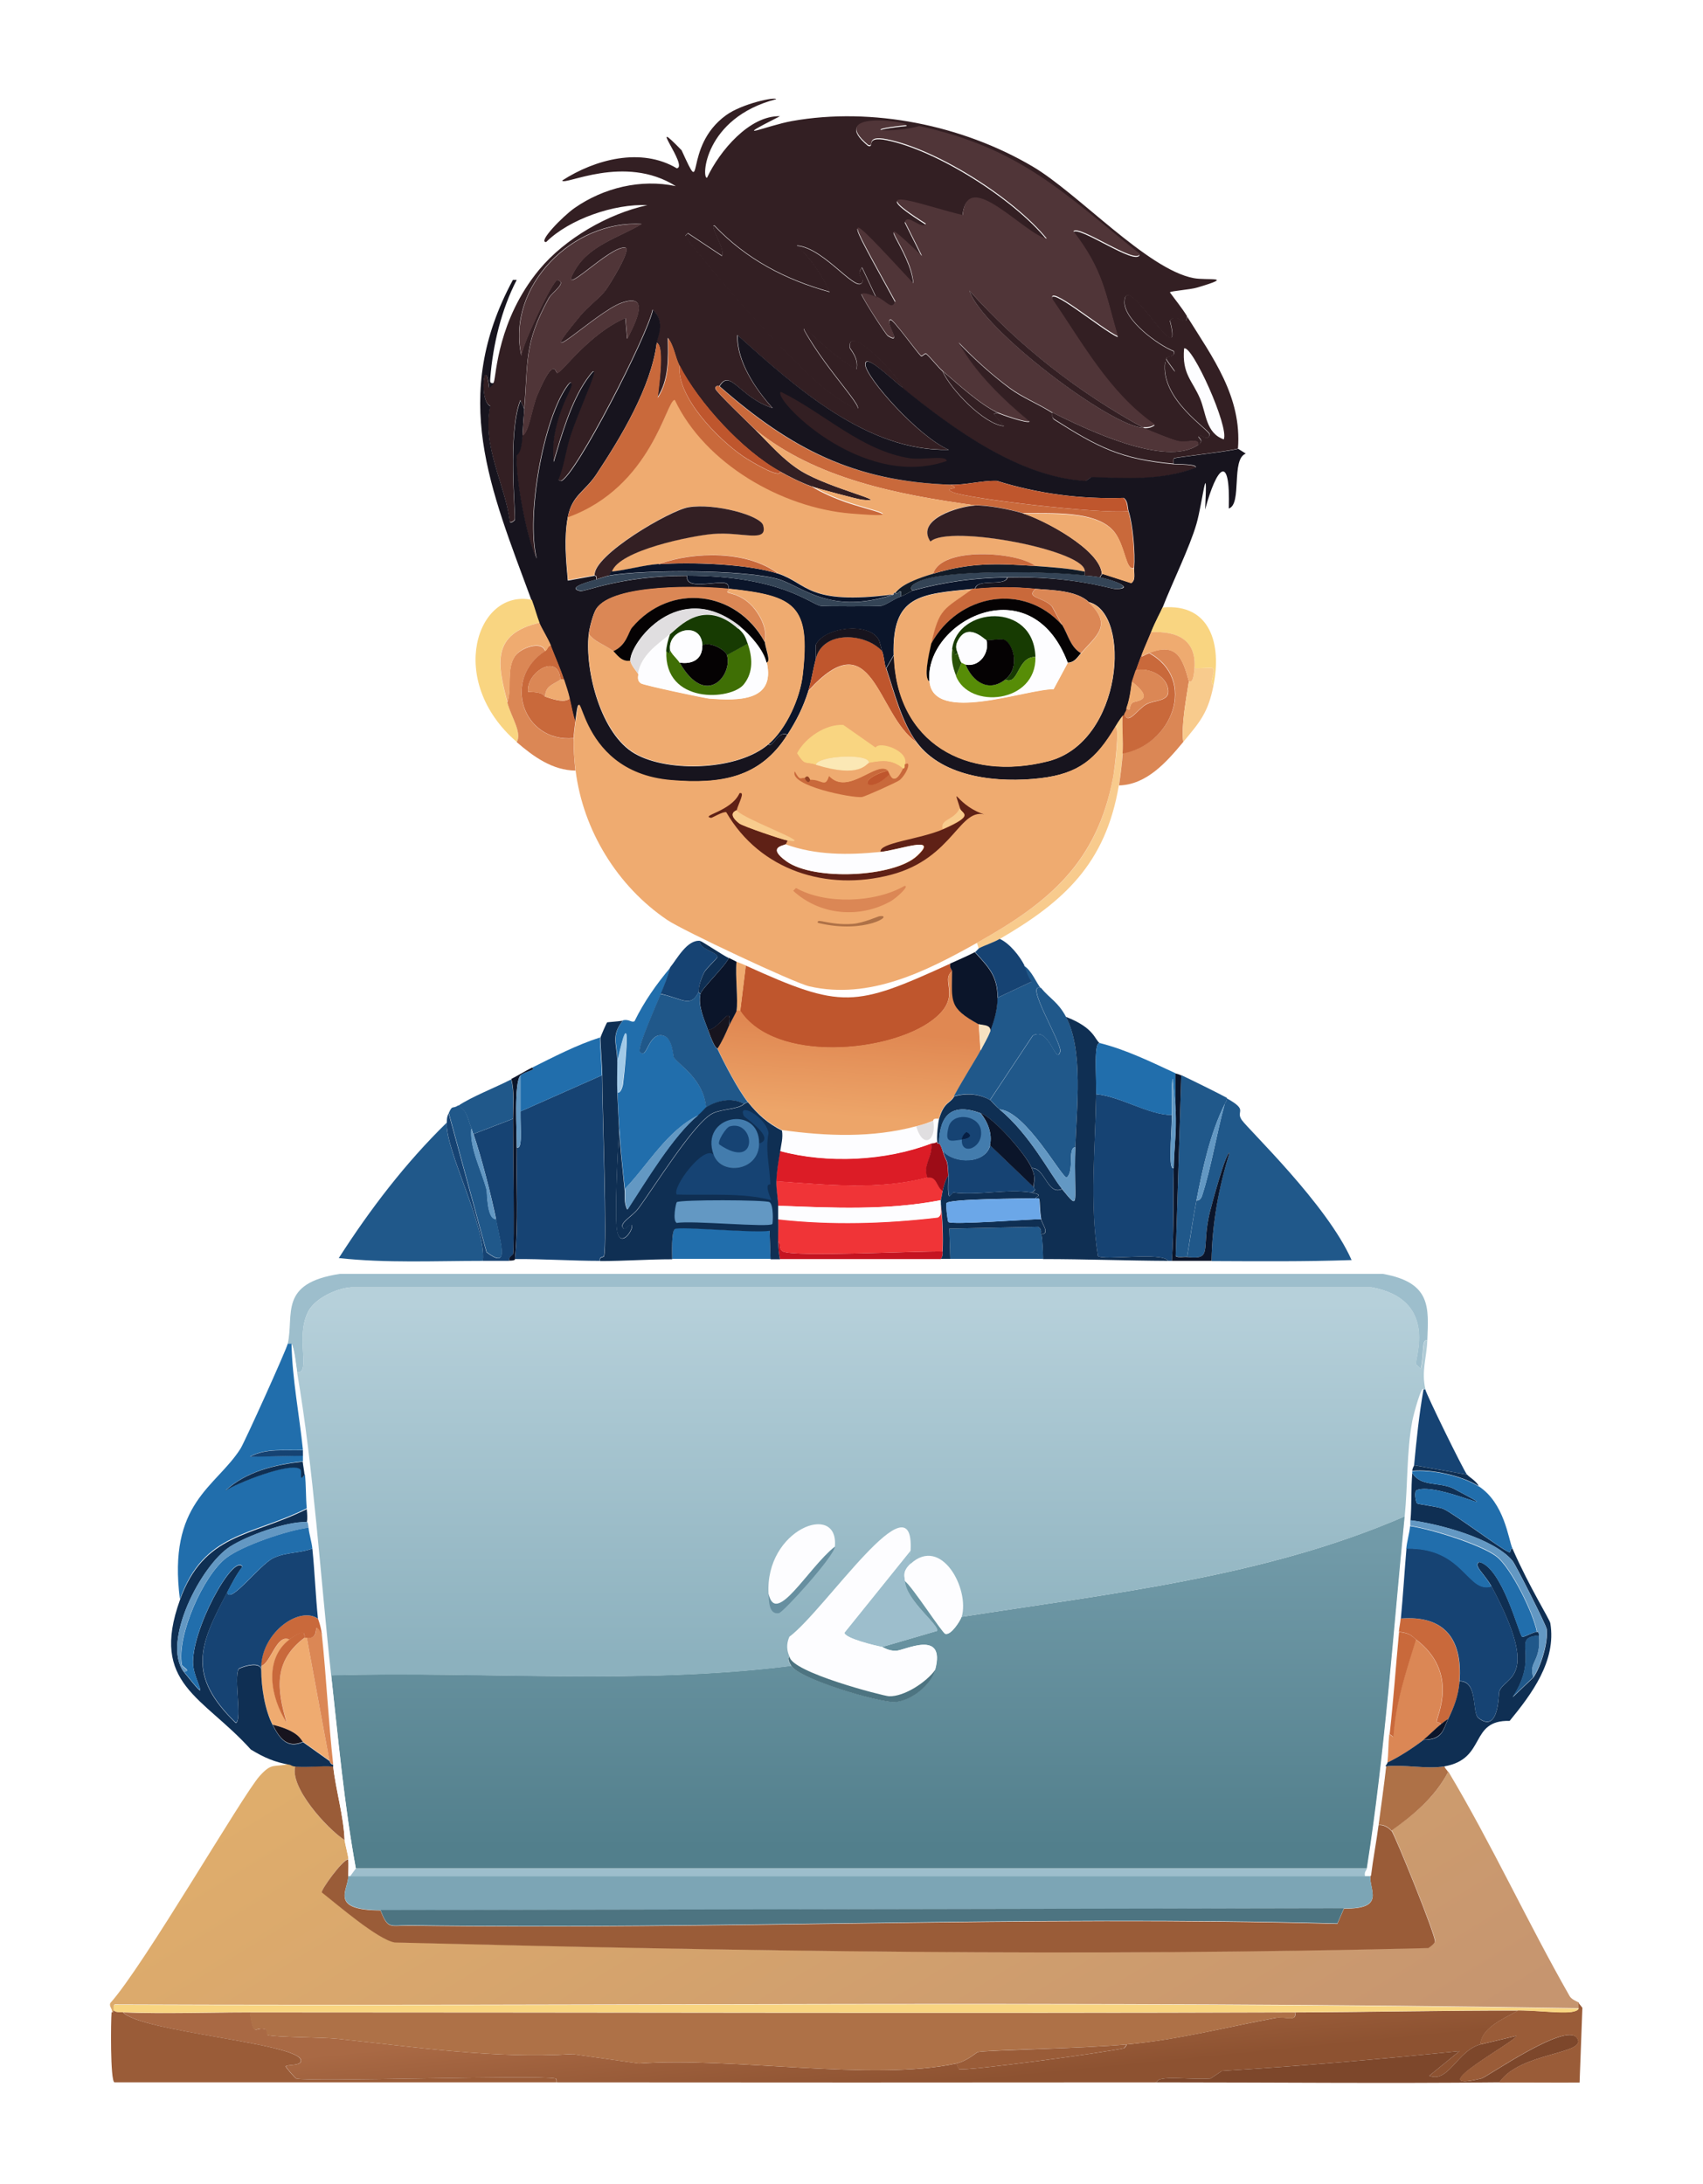 <svg width="85" height="109" viewBox="0 0 85 109" fill="none" xmlns="http://www.w3.org/2000/svg">
<path d="M14.74 88.16C14.45 89.19 16.28 91.24 17.2 91.84C17.24 92.1 17.38 92.61 17.39 92.78C17.09 92.82 16.04 94.29 16.07 94.43C16.85 95.04 18.87 96.8 19.71 96.93C36.89 97.38 54.11 97.64 71.3 97.21C71.41 97.14 71.62 96.99 71.63 96.88C71.67 96.59 69.63 91.59 69.46 91.35C70.59 90.56 71.65 89.66 72.29 88.42C74.46 92.05 76.24 95.94 78.34 99.62C78.43 99.78 78.65 99.87 78.81 99.95C78.8 100.05 78.83 100.19 78.81 100.23C54.46 99.82 30.09 100.14 5.73 100.04C5.64 100.08 5.7 100.24 5.68 100.32C5.67 100.39 5.68 100.43 5.59 100.41C5.6 100.23 5.45 100.17 5.5 99.98C7.18 98.11 12.1 89.6 12.96 88.64C13.59 87.94 13.66 88.23 14.47 88.03C14.54 88.04 14.56 88.1 14.75 88.12L14.74 88.16Z" fill="url(#paint0_linear_38_223)"/>
<path d="M75.78 100.34C75.25 100.68 73.96 101.13 73.89 102.04C72.76 102.32 72.29 103.99 71.34 103.6L72.85 102.37C68.93 102.77 64.95 103.12 60.99 103.36L60.42 103.74C59.41 103.82 57.78 103.55 57.73 103.93C47.75 103.94 37.76 103.94 27.78 103.93C27.78 103.87 27.8 103.76 27.73 103.74C26.9 103.54 15.4 103.93 14.79 103.74C14.75 103.73 14.24 103.16 14.27 103.13C14.35 103.03 15.03 103.12 15.03 102.85C15.03 101.98 7.09 101.43 6.15 100.44C8.24 100.52 10.38 100.44 12.48 100.44C12.69 101.79 12.72 101.09 13.28 101.29C13.38 101.32 13.28 101.55 13.37 101.57C13.82 101.69 16.02 101.67 16.87 101.76C20.77 102.17 24.64 102.76 28.59 102.52L31.9 102.99C36.54 102.65 43.56 103.89 47.73 102.99C47.8 103.1 47.84 103.26 47.87 103.27C48.27 103.38 55.22 102.43 56.09 102.23C56.12 102.23 56.24 102.1 56.23 102.04C58.87 101.79 61.08 101.2 63.65 100.72C64.16 100.62 64.75 100.94 64.64 100.44C68.36 100.43 72.07 100.34 75.79 100.35L75.78 100.34Z" fill="url(#paint1_linear_38_223)"/>
<path d="M74.83 103.93C69.13 103.99 63.43 103.93 57.73 103.93C57.78 103.55 59.41 103.82 60.42 103.74L60.99 103.36C64.95 103.12 68.93 102.77 72.85 102.37L71.34 103.6C72.29 103.99 72.76 102.32 73.89 102.04L75.69 101.61C75.79 101.82 70.76 104.51 73.94 103.74C74.2 103.68 78.15 100.91 78.71 101.71C79.3 102.54 75.89 102.4 74.84 103.93H74.83Z" fill="#7D472B"/>
<path d="M74.83 103.93C75.88 102.4 79.29 102.54 78.7 101.71C78.13 100.91 74.19 103.68 73.93 103.74C70.74 104.51 75.78 101.82 75.68 101.61L73.88 102.04C73.95 101.13 75.24 100.68 75.77 100.34C77.1 100.34 78.61 100.61 78.79 100.25C78.81 100.21 78.78 100.07 78.79 99.97L78.98 100.21L78.84 103.94C77.5 103.95 76.16 103.93 74.82 103.94L74.83 103.93Z" fill="#9A5C38"/>
<path d="M72.09 88.16C72.13 88.27 72.22 88.34 72.28 88.44C71.63 89.68 70.57 90.58 69.45 91.37C69.33 91.21 69.02 91.02 68.79 91.09C68.91 90.11 69.05 89.14 69.17 88.16C70.09 88.05 71.21 88.31 72.1 88.16H72.09Z" fill="#AE7147"/>
<path d="M69.45 91.37C69.63 91.61 71.66 96.6 71.62 96.9C71.61 97.01 71.4 97.16 71.29 97.23C54.1 97.66 36.89 97.39 19.7 96.95C18.86 96.81 16.84 95.06 16.06 94.45C16.03 94.3 17.09 92.83 17.38 92.8C17.4 93.08 17.38 93.37 17.38 93.65C17.39 94.32 16.39 95.34 18.99 95.35C19.37 96.34 19.49 96.09 20.45 96.11C35.87 96.33 51.32 95.6 66.75 96.02L67.08 95.26C69.19 95.29 68.33 94.32 68.4 93.65C68.49 92.81 68.67 91.95 68.78 91.1C69.01 91.04 69.32 91.22 69.44 91.38L69.45 91.37Z" fill="#9A5C38"/>
<path d="M78.8 100.25C78.62 100.62 77.11 100.35 75.78 100.34C72.06 100.34 68.35 100.42 64.63 100.43C47.25 100.49 29.86 100.43 12.47 100.43C10.37 100.43 8.23 100.51 6.14 100.43C5.96 100.43 5.83 100.46 5.67 100.34C5.68 100.26 5.63 100.1 5.72 100.06C30.08 100.16 54.45 99.84 78.8 100.25Z" fill="#F9D581"/>
<path d="M16.63 88.16C16.76 89.37 17.15 90.61 17.2 91.84C16.29 91.24 14.45 89.19 14.74 88.16C15.33 88.22 16.03 88.11 16.63 88.16Z" fill="#9A5C38"/>
<path d="M64.63 100.44C64.74 100.95 64.15 100.63 63.64 100.72C61.07 101.2 58.87 101.8 56.22 102.04C54.09 102.24 49.25 102.31 48.8 102.42C48.71 102.44 48.3 102.86 47.71 102.99C43.55 103.89 36.52 102.65 31.88 102.99L28.57 102.52C24.62 102.76 20.76 102.17 16.85 101.76C16.01 101.67 13.8 101.69 13.35 101.57C13.26 101.55 13.35 101.32 13.26 101.29C12.7 101.09 12.67 101.79 12.46 100.44C29.84 100.44 47.23 100.5 64.62 100.44H64.63Z" fill="#AE7147"/>
<path d="M56.22 102.04C56.22 102.1 56.11 102.22 56.08 102.23C55.21 102.43 48.26 103.38 47.86 103.27C47.83 103.27 47.79 103.1 47.72 102.99C48.3 102.86 48.72 102.44 48.81 102.42C49.26 102.32 54.09 102.24 56.23 102.04H56.22Z" fill="#9A5C38"/>
<path d="M6.14 100.44C7.08 101.42 15.02 101.98 15.02 102.85C15.02 103.12 14.34 103.03 14.26 103.13C14.23 103.16 14.74 103.73 14.78 103.74C15.4 103.93 26.9 103.54 27.72 103.74C27.79 103.76 27.77 103.87 27.77 103.93C20.42 103.93 13.06 103.93 5.71 103.93C5.5 103.84 5.53 100.85 5.57 100.43C5.66 100.44 5.65 100.4 5.66 100.34C5.83 100.46 5.95 100.43 6.13 100.43L6.14 100.44Z" fill="#9A5C38"/>
<path d="M5.72 102.42C5.84 102.33 8.89 104 7.04 103.74C6.93 103.73 5.23 102.78 5.72 102.42Z" fill="#9A5C38"/>
<path d="M71.24 66.9C70.94 66.8 71.09 67.57 70.91 68.32C70.85 68.24 70.68 68.12 70.67 68.08C70.61 67.82 71.8 64.86 68.45 64.25H17.53C16.8 64.3 15.75 64.79 15.4 65.43C14.71 66.71 15.55 68.55 14.83 68.5C14.78 68.23 14.68 67.21 14.55 67.08C14.54 67.07 14.44 67.08 14.36 67.08C14.69 65.59 13.89 64.05 16.96 63.58H69.02C71.46 64.01 71.3 65.28 71.24 66.89V66.9Z" fill="#9DBECC"/>
<path d="M70.11 75.68C69.53 81.54 69.13 87.44 68.22 93.25H17.76C17.18 90.06 16.89 86.83 16.53 83.61C24.17 83.4 31.9 84.1 39.49 83.14C39.91 83.79 43.86 84.97 44.64 84.94C45.48 84.9 46.47 84.08 46.67 83.33C47.21 81.3 45.16 82.37 44.73 82.39C44.35 82.41 44.06 82.21 44.02 82.2L46.76 81.4C46.89 81.11 45.2 79.87 45.15 78.9C45.52 79.16 47.02 81.5 47.18 81.55C47.46 81.63 47.93 80.89 47.98 80.7C55.44 79.53 63.12 78.71 70.09 75.69L70.11 75.68Z" fill="url(#paint2_linear_38_223)"/>
<path d="M45.45 78.05C45.01 78.46 45.16 78.71 45.17 78.9C45.22 79.87 46.91 81.11 46.78 81.4L44.04 82.2C43.7 82.14 42.17 81.77 42.15 81.49L45.46 77.38C45.45 77.62 45.29 77.81 45.46 78.04L45.45 78.05Z" fill="#9DBECC"/>
<path d="M14.83 68.5C15.66 73.33 15.99 78.68 16.53 83.62C16.88 86.84 17.18 90.06 17.76 93.26L17.48 93.64H17.39C17.39 93.36 17.41 93.07 17.39 92.79C17.38 92.62 17.24 92.1 17.2 91.85C17.15 90.62 16.77 89.37 16.63 88.17C16.63 88.14 16.63 88.11 16.63 88.08C16.39 85.91 16.3 83.73 16.06 81.56C16.02 81.14 15.88 80.84 15.87 80.8C15.75 79.65 15.71 78.46 15.59 77.3C15.56 76.98 15.43 76.58 15.4 76.26C15.36 75.88 15.31 75.99 15.31 75.98C15.31 75.95 15.37 75.9 15.31 75.32C15.25 74.77 15.27 74.17 15.22 73.62C15.2 73.4 15.15 73.17 15.13 72.96C15.13 72.87 15.13 72.77 15.13 72.68C15.13 72.59 15.13 72.49 15.13 72.4C14.95 70.64 14.6 68.88 14.56 67.11C14.69 67.24 14.8 68.26 14.84 68.53L14.83 68.5Z" fill="#FDFDFF"/>
<path d="M71.05 69.35C70.83 70.6 70.7 71.86 70.58 73.13C70.58 73.2 70.5 73.21 70.49 73.41C70.49 73.44 70.49 73.47 70.49 73.5C70.42 74.27 70.47 75.08 70.4 75.86C70.4 75.95 70.4 76.05 70.4 76.14C70.37 76.5 70.24 76.91 70.21 77.27C70.1 78.43 70.04 79.6 69.93 80.77C69.91 80.99 69.86 81.22 69.84 81.43C69.67 83.13 69.55 84.83 69.37 86.53C69.32 87 69.33 87.5 69.28 87.95C69.27 88.04 69.2 88.05 69.19 88.14C69.08 89.12 68.94 90.09 68.81 91.07C68.7 91.92 68.53 92.79 68.43 93.62H68.15C68.1 93.39 68.23 93.33 68.24 93.24C69.15 87.42 69.55 81.52 70.13 75.67C70.29 74.09 70.21 72.46 70.51 70.9C70.58 70.55 70.99 69.03 71.08 69.34L71.05 69.35Z" fill="#FDFDFF"/>
<path d="M45.45 77.38L42.14 81.49C42.16 81.77 43.69 82.14 44.03 82.2C44.07 82.2 44.36 82.41 44.74 82.39C45.16 82.37 47.22 81.3 46.68 83.33C46.25 83.94 45.12 84.68 44.37 84.65C44.1 84.65 39.48 83.44 39.41 82.67C39.4 82.6 39.17 82.23 39.41 81.68C41.2 80.33 45.66 73.55 45.46 77.38H45.45Z" fill="#FDFDFF"/>
<path d="M48 80.69C47.94 80.88 47.48 81.62 47.2 81.54C47.04 81.5 45.54 79.15 45.17 78.89C45.17 78.7 45.01 78.45 45.45 78.04C46.98 76.63 48.41 79.29 48 80.69Z" fill="#FDFDFF"/>
<path d="M46.68 83.34C46.48 84.09 45.48 84.91 44.65 84.95C43.87 84.98 39.92 83.81 39.5 83.15C39.22 82.71 39.41 82.7 39.41 82.68C39.48 83.46 44.1 84.65 44.37 84.66C45.13 84.69 46.25 83.95 46.68 83.34Z" fill="#4D7481"/>
<path d="M71.24 66.9C71.21 67.77 70.93 68.45 71.15 69.36H71.06C70.97 69.05 70.56 70.57 70.49 70.92C70.2 72.49 70.27 74.11 70.11 75.69C63.14 78.7 55.46 79.53 48 80.7C48.41 79.3 46.98 76.64 45.45 78.05C45.28 77.82 45.44 77.63 45.45 77.39C45.65 73.56 41.2 80.34 39.4 81.69C39.16 82.24 39.39 82.61 39.4 82.68C39.4 82.7 39.21 82.72 39.49 83.15C31.9 84.11 24.17 83.41 16.53 83.62C15.99 78.69 15.66 73.33 14.83 68.5C15.55 68.55 14.7 66.71 15.4 65.43C15.75 64.79 16.79 64.3 17.53 64.25H68.46C71.81 64.86 70.62 67.82 70.68 68.08C70.68 68.12 70.85 68.23 70.92 68.32C71.1 67.57 70.95 66.8 71.25 66.9H71.24Z" fill="url(#paint3_linear_38_223)"/>
<path d="M41.67 77.19C40.34 78.24 38.73 81.2 38.36 79.55C38.17 76.32 41.88 74.92 41.67 77.19Z" fill="#FDFDFF"/>
<path d="M38.36 79.56C38.73 81.2 40.34 78.25 41.67 77.2C41.62 77.69 39.1 80.47 38.88 80.51C38.36 80.61 38.38 79.85 38.36 79.57V79.56Z" fill="#678FA0"/>
<path d="M68.22 93.26C68.21 93.35 68.08 93.41 68.13 93.64H17.48L17.76 93.26H68.22Z" fill="#9DBECC"/>
<path d="M68.12 93.64H68.4C68.33 94.3 69.19 95.28 67.08 95.25L18.99 95.34C16.39 95.32 17.4 94.31 17.38 93.64H68.12Z" fill="#7CA5B5"/>
<path d="M67.08 95.24L66.75 96C51.33 95.58 35.87 96.31 20.45 96.09C19.48 96.08 19.37 96.32 18.99 95.33L67.08 95.24Z" fill="#4D7481"/>
<path d="M71.9 86.08C71.62 86.31 71.29 86.65 71.05 86.84C70.51 87.26 69.88 87.67 69.25 87.97C69.3 87.52 69.29 87.02 69.34 86.55L69.53 86.69C69.63 85.02 70.18 83.42 70.66 81.82C72.86 83.48 71.68 85.7 71.7 85.93C71.7 86 71.91 85.93 71.89 86.07L71.9 86.08Z" fill="#DB8755"/>
<path d="M72.85 83.9C72.8 84.64 72.59 85.17 72.28 85.79C72.15 85.87 72.02 85.98 71.9 86.07C71.92 85.93 71.72 86 71.71 85.93C71.69 85.7 72.87 83.48 70.67 81.82C70.46 81.66 70.41 81.51 69.82 81.44C69.84 81.23 69.89 81 69.91 80.78C72.09 80.61 72.99 81.81 72.84 83.9H72.85Z" fill="#C9693B"/>
<path d="M70.68 81.82C70.19 83.42 69.65 85.01 69.55 86.69L69.36 86.55C69.55 84.85 69.67 83.15 69.83 81.45C70.42 81.52 70.47 81.67 70.68 81.83V81.82Z" fill="#C9693B"/>
<path d="M59.24 15.78C59.24 16.43 58.74 15.56 58.39 16.02C59.14 18.91 56.15 13.36 56.12 15.08C56.11 15.98 57.77 17.22 58.58 17.54C58.68 17.87 58.23 17.73 58.2 17.92C58.19 18 59.22 19.25 58.15 18.06C57.88 19.96 60.4 21.47 60.37 21.7C60.32 22.03 59.97 21.74 59.94 21.75C59.57 21.81 60.21 21.93 59.8 22.22C59.87 21.85 59.25 22.12 58.81 22.03C58.5 21.97 57.45 21.53 57.06 21.37C57.29 21.37 57.43 21.37 57.63 21.23C55.37 19.66 54.05 17.21 52.53 14.99C52.21 14.13 54.98 16.47 55.79 16.83C55.14 14.6 55.07 13.55 53.57 11.59C53.83 11.23 56.73 13.31 56.88 12.72C53.06 9.68 50.94 7.45 45.87 6.34C44.69 6.69 42.51 6.58 45.26 6.29C45.26 6.1 41.27 5.57 43.32 7.28C43.69 7.41 43.13 6.77 44.26 7C46.75 7.5 50.59 9.93 52.24 11.96C51.1 11.73 48.25 8.35 48.04 10.78C46.48 10.44 42.71 9 46.2 11.21C46.01 11.55 45.3 10.69 45.16 11.12L46.01 12.82C43.15 10.12 45.5 12.52 45.58 14.19C41.87 10.2 42.17 10.5 44.68 15.09C44.5 15.58 44.22 15.05 43.74 14.85L43.03 13.34C42.72 13.72 43.08 13.92 43.08 13.95C42.94 14.92 41.2 12.34 39.77 12.25C40.4 12.79 41.09 13.8 41.42 14.56C39.2 13.95 37.25 12.92 35.66 11.25C35.38 11.22 36.23 12.45 36.04 12.76L34.34 11.63L34.2 11.77C35.61 13.68 39.87 18.51 41.52 19.66C44.31 21.6 41.96 19.33 40.62 17.25C39.28 15.16 40.87 17.34 42.75 18.43C42.9 17.89 42.42 17.4 42.42 17.34C42.3 16.03 44.97 18.89 45.07 19.37C44.22 18.68 43.17 17.64 43.18 18.19C43.19 18.82 45.82 21.79 47.34 22.44C43.28 22.54 39.67 19.31 36.8 16.72C36.75 18.01 37.69 19.41 38.55 20.36C36.88 19.82 36.45 18.36 35.9 19.27C35.9 19.28 35.68 19.2 35.71 19.41C35.73 19.55 37.44 21.19 37.69 21.44C38.44 22.18 39.09 22.96 40 23.52C41.44 24.39 44.61 25.11 43.02 24.94C42.76 24.91 40.87 24.4 40.52 24.28C39.99 24.09 39.41 23.8 38.91 23.52C37.06 22.5 34.86 20.1 33.9 18.23C33.69 17.82 33.63 17.24 33.33 16.86C33.35 17.88 33.39 18.94 32.81 19.84C32.93 18.94 33.15 17.21 32.76 17.1C32.8 16.81 33.22 16.05 32.57 15.45C32.32 16.72 28.71 23.75 27.99 24L27.85 23.95C28.12 23.29 28.21 22.55 28.42 21.87C28.86 20.42 30.32 17.44 29.27 18.94C28.48 20.07 28.01 21.74 27.62 23.05C27.39 21.18 28.52 19.42 28.52 19.22C28.52 19.01 28.44 19.08 28.33 19.22C27.12 20.85 26.24 25.73 26.77 27.87C26.25 26.82 25.7 23.73 25.78 22.72C25.78 22.67 26.01 22.68 26.06 21.73C26.39 21.66 26.54 20.34 26.82 19.7C27.67 17.71 27.72 18.61 27.81 18.61C28.03 18.62 29.38 16.66 31.21 15.87L31.3 16.91C31.96 15.67 32.28 14.67 31.02 15.11C29.75 15.55 26.3 18.95 28.99 15.72C29.32 15.32 29.96 14.84 30.22 14.49C30.42 14.22 31.53 12.44 31.21 12.36C30.47 12.19 27.71 15.13 28.71 13.45C29.43 12.23 30.87 11.86 32.02 11.18C28.6 10.96 25.25 14.28 26.02 17.75C26.05 17.2 27.61 13.92 27.82 13.97C28.32 14.09 27.56 14.58 27.39 14.87C26.12 17.17 26.37 18.09 26.16 20.4L25.97 19.97C25.32 21.61 25.74 25.63 25.69 25.92C25.69 25.96 25.53 26.09 25.45 26.06C25.2 24.12 24.04 22.27 24.46 20.25C23.88 20 24.2 17.52 24.41 19.35C24.5 19.26 24.6 19.19 24.65 19.07C24.77 18.74 24.83 15.97 26.92 13.45C28.2 11.91 30.34 10.67 32.31 10.24C30.67 10.16 28.42 10.93 27.26 12.08C26.82 12.1 28.08 10.8 28.68 10.38C30.13 9.37 31.99 8.92 33.73 9.29C31.17 7.67 28.15 9.29 28.06 9.01C29.7 7.95 32 7.34 33.78 8.4C34.39 8.33 32.18 5.6 34.02 7.5C35.22 10.13 34.03 7.35 36.24 5.75C37.04 5.17 38.71 4.82 38.74 4.95C35.12 5.89 35.01 8.95 35.29 8.87C35.92 7.53 37.41 5.76 38.93 5.8C36.29 7.14 38.29 6.26 39.54 6.04C43.54 5.33 48.05 6.25 51.54 8.31C53.8 9.64 57.26 13.44 59.57 13.88C60.23 14.01 61.72 13.77 59.76 14.35C59.4 14.46 58.44 14.52 58.39 14.59C58.68 14.99 58.98 15.35 59.24 15.77V15.78Z" fill="#331F23"/>
<path d="M24.66 19.09C24.61 19.22 24.51 19.28 24.42 19.37C24.2 17.54 23.89 20.02 24.47 20.27C24.05 22.29 25.21 24.14 25.46 26.08C25.54 26.11 25.69 25.98 25.7 25.94C25.75 25.65 25.33 21.63 25.98 19.99L26.17 20.42C26.13 20.84 26.1 21.32 26.08 21.74C26.03 22.7 25.8 22.68 25.8 22.73C25.72 23.74 26.27 26.83 26.79 27.88C26.26 25.74 27.14 20.86 28.35 19.23C28.45 19.09 28.53 19.02 28.54 19.23C28.54 19.43 27.41 21.18 27.64 23.06C28.03 21.75 28.5 20.08 29.29 18.95C30.34 17.45 28.88 20.43 28.44 21.88C28.23 22.56 28.15 23.29 27.87 23.96L28.01 24.01C28.74 23.76 32.34 16.73 32.59 15.46C33.24 16.06 32.82 16.82 32.78 17.11C32.49 19.34 31.01 21.79 29.76 23.68C29.18 24.55 28.55 24.71 28.34 25.81C28.14 26.86 28.25 27.93 28.34 28.98L29.66 28.74C29.66 28.74 29.79 28.7 29.75 28.93C29.62 28.97 28.2 29.32 28.95 29.5C29.21 29.56 30.93 28.74 34.29 28.74C34.18 29.51 35.8 28.96 36.23 29.12C36.4 29.18 36.36 29.39 36.37 29.4C34.99 29.25 30.59 29.13 29.76 30.39C29.6 30.62 29.41 31.37 29.38 31.67C29.19 33.5 29.99 36.65 31.69 37.62C33.37 38.58 36.85 38.45 38.35 37.15C38.55 37.37 38.84 36.43 39.29 36.68C37.93 38.84 35.96 39.15 33.48 38.95C28.48 38.53 29.09 33.17 28.71 36.02C28.58 35.66 28.52 35.26 28.43 34.89C28.35 34.57 28.25 34.26 28.15 33.95C27.96 33.37 27.71 32.82 27.49 32.25C27.36 31.9 27.02 31.36 26.92 31.12C26.78 30.76 26.68 30.36 26.54 29.99C24.47 24.37 22.45 19.81 25.6 13.97H25.79C25.02 15.46 24.6 17.22 24.47 18.88C24.46 19.06 24.44 19.15 24.66 19.12V19.09Z" fill="#17141E"/>
<path d="M57.07 21.35C53.82 19.59 50.84 17.26 48.38 14.5C49.02 16.45 55.53 21.34 57.07 21.35C57.45 21.51 58.5 21.95 58.82 22.01C59.26 22.1 59.88 21.83 59.81 22.2C58.18 23.35 54.16 21.4 52.53 20.59C51.86 20.16 51.04 19.83 50.4 19.36C49.48 18.68 48.64 17.91 47.85 17.09C48.72 18.6 50.04 19.88 51.39 21.01C51.3 21.14 49.96 20.66 49.78 20.58C48.9 20.17 47.79 19.14 47.04 18.5C46.83 18.32 46.51 17.9 46.24 17.65C46.16 17.58 46.03 17.81 45.96 17.74C45.75 17.54 44.57 15.91 44.45 15.94C44.12 16 45.1 17.25 44.31 16.74C44.21 16.67 43.11 14.99 42.99 14.66C43.09 14.51 43.62 14.75 43.75 14.8C44.24 15 44.51 15.52 44.69 15.04C42.18 10.46 41.88 10.15 45.59 14.14C45.51 12.47 43.15 10.07 46.02 12.77L45.17 11.07C45.31 10.64 46.02 11.51 46.21 11.16C42.73 8.96 46.49 10.39 48.05 10.73C48.27 8.3 51.11 11.68 52.25 11.91C50.6 9.88 46.76 7.45 44.27 6.95C43.14 6.72 43.69 7.36 43.33 7.23C41.28 5.52 45.26 6.05 45.27 6.24C42.53 6.53 44.71 6.64 45.88 6.29C50.95 7.4 53.07 9.62 56.89 12.67C56.75 13.26 53.84 11.18 53.58 11.54C55.08 13.5 55.15 14.56 55.8 16.78C54.99 16.42 52.22 14.08 52.54 14.94C54.06 17.15 55.38 19.61 57.64 21.18C57.45 21.32 57.3 21.32 57.07 21.32V21.35Z" fill="#503538"/>
<path d="M43.75 14.83C43.62 14.78 43.1 14.54 42.99 14.69C43.12 15.02 44.21 16.7 44.31 16.77C45.1 17.28 44.12 16.03 44.45 15.97C44.58 15.94 45.75 17.57 45.96 17.77C46.03 17.84 46.17 17.61 46.24 17.68C46.51 17.93 46.83 18.35 47.04 18.53C47.43 19.43 49.13 21.2 50.11 21.27L49.59 20.66L49.78 20.61C49.95 20.69 51.3 21.17 51.39 21.04C50.03 19.91 48.71 18.63 47.85 17.12C48.64 17.94 49.49 18.71 50.4 19.39C51.03 19.86 51.86 20.18 52.53 20.62C52.54 20.62 52.47 20.85 52.62 20.95C54.82 22.35 55.95 22.93 58.57 23.17C58.79 23.19 59.81 23.17 59.66 23.36C57.98 24.01 56.22 23.89 54.46 23.83C54.44 23.83 54.19 24.02 54.18 24.02C50.88 23.85 47.52 21.39 45.06 19.39C44.96 18.91 42.29 16.05 42.41 17.36C42.41 17.42 42.89 17.91 42.74 18.45C40.86 17.36 39.28 15.18 40.61 17.27C41.95 19.35 44.3 21.62 41.51 19.68C39.85 18.53 35.59 13.7 34.19 11.79L34.33 11.65L36.03 12.78C36.22 12.47 35.38 11.24 35.65 11.27C37.24 12.94 39.19 13.97 41.41 14.58C41.07 13.81 40.39 12.8 39.76 12.27C41.19 12.36 42.92 14.94 43.07 13.97C43.07 13.93 42.72 13.74 43.02 13.36L43.73 14.87L43.75 14.83Z" fill="#331F23"/>
<path d="M26.08 21.73C26.1 21.31 26.14 20.83 26.17 20.41C26.37 18.1 26.13 17.18 27.4 14.88C27.56 14.59 28.33 14.1 27.83 13.98C27.62 13.93 26.07 17.21 26.03 17.76C25.26 14.29 28.61 10.98 32.03 11.19C30.89 11.86 29.44 12.24 28.72 13.46C27.72 15.14 30.49 12.2 31.22 12.37C31.54 12.44 30.42 14.23 30.23 14.5C29.97 14.85 29.33 15.33 29 15.73C26.31 18.96 29.76 15.56 31.03 15.12C32.3 14.68 31.97 15.68 31.31 16.92L31.22 15.88C29.38 16.67 28.04 18.63 27.82 18.62C27.72 18.62 27.68 17.71 26.83 19.71C26.56 20.35 26.4 21.67 26.07 21.74L26.08 21.73Z" fill="#503538"/>
<path d="M35.9 19.28C39.46 22.42 42.62 24.03 47.43 24.19C48.12 24.47 46.95 24.31 47.57 24.57C48.36 24.9 54.87 25.66 56.31 25.51C56.53 26.18 56.65 27.63 56.59 28.34C56.2 28.51 56.16 27.28 55.65 26.59C54.78 25.42 52.37 25.65 51.02 25.6C50.43 25.42 49.25 25.19 48.66 25.22C44.8 24.69 40.7 23.89 37.7 21.44C37.44 21.19 35.74 19.55 35.72 19.41C35.69 19.2 35.9 19.28 35.91 19.27L35.9 19.28Z" fill="#C9693B"/>
<path d="M38.93 23.53C38.99 23.94 37.38 22.97 37.09 22.77C35.82 21.9 33.76 19.79 33.92 18.23C34.88 20.11 37.08 22.5 38.93 23.52V23.53Z" fill="#BF562D"/>
<path d="M45.07 19.37C47.53 21.37 50.88 23.83 54.19 24C54.21 24 54.46 23.81 54.47 23.81C56.23 23.86 57.99 23.99 59.67 23.34C59.82 23.15 58.8 23.17 58.58 23.15C58.58 23.07 58.54 22.9 58.63 22.87C58.78 22.82 61.29 22.54 61.8 22.4L62.18 22.64C61.43 22.91 62.01 25.17 61.33 25.38C61.42 22.56 60.73 23.28 60.15 25.43C60.29 22.57 60.02 25.1 59.72 26.14C59.38 27.32 58.51 29.08 58.02 30.34C57.94 30.54 57.68 30.99 57.45 31.57C57.3 31.95 57.13 32.32 56.98 32.7C56.88 32.96 56.79 33.2 56.7 33.46C56.63 33.65 56.58 33.84 56.51 34.03C56.47 34.14 56.43 34.82 56.23 35.35C56.26 35.48 56.18 35.53 56.14 35.63C56.08 35.76 56.05 35.72 56.05 35.72C56.04 35.75 55.9 35.91 55.67 36.29C54.72 37.88 53.87 38.61 51.94 38.84C49.87 39.09 47.08 38.84 45.75 37.04C45 36.03 44.63 34.51 44.24 33.36L44.62 32.7C44.74 37.07 48.24 39.03 52.32 37.99C56.06 37.04 56.49 30.6 54.35 30.05C53.72 29.46 52.53 29.46 51.7 29.39C50.53 29.29 49.85 29.29 48.68 29.39C48.76 28.84 50.19 29.3 50.29 28.82C53.5 28.75 55.36 29.37 55.63 29.39C56.46 29.43 56.13 29.1 54.92 28.82C54.91 28.73 55.02 28.72 55.01 28.63L56.47 29.1C56.7 28.94 56.59 28.63 56.61 28.34C56.67 27.63 56.55 26.17 56.33 25.51C56.28 25.35 56.31 25 56.09 24.85C53.94 24.92 51.8 24.64 49.76 24C48.98 23.98 48.22 24.21 47.45 24.19C42.64 24.03 39.49 22.41 35.92 19.28C36.46 18.37 36.9 19.83 38.57 20.37C37.71 19.42 36.77 18.02 36.82 16.73C39.69 19.31 43.29 22.55 47.36 22.45C45.84 21.8 43.22 18.83 43.2 18.2C43.19 17.65 44.24 18.69 45.09 19.38L45.07 19.37Z" fill="#17141E"/>
<path d="M38.98 19.56C41.1 20.59 43 22.5 45.41 22.87C46.05 22.97 47.26 22.7 47.25 23.01C42.95 24.5 38.48 19.81 38.98 19.56Z" fill="#331F23"/>
<path d="M59.24 15.78C60.52 17.84 61.99 19.79 61.79 22.39C61.29 22.53 58.78 22.81 58.62 22.86C58.54 22.89 58.58 23.06 58.57 23.14C55.94 22.9 54.82 22.32 52.62 20.92C52.46 20.82 52.54 20.6 52.53 20.59C54.16 21.4 58.17 23.35 59.81 22.2C60.22 21.91 59.58 21.79 59.95 21.73C59.97 21.73 60.33 22.02 60.38 21.68C60.41 21.46 57.89 19.94 58.16 18.04C59.23 19.23 58.2 17.97 58.21 17.9C58.24 17.71 58.69 17.86 58.59 17.52C57.78 17.2 56.12 15.97 56.13 15.06C56.16 13.35 59.15 18.89 58.4 16C58.75 15.54 59.25 16.42 59.25 15.76L59.24 15.78Z" fill="#331F23"/>
<path d="M59.1 17.39C59.51 17.21 61.36 21.33 61.08 21.93C60.18 21.61 60.21 20.64 59.9 19.9C59.51 18.98 58.99 18.67 59.1 17.4V17.39Z" fill="#FDFDFF"/>
<path d="M57.07 21.35C55.52 21.34 49.01 16.45 48.38 14.5C50.85 17.26 53.83 19.59 57.07 21.35Z" fill="#331F23"/>
<path d="M49.79 20.6L49.6 20.65L50.12 21.26C49.14 21.19 47.44 19.42 47.05 18.52C47.8 19.16 48.91 20.19 49.79 20.6Z" fill="#331F23"/>
<path d="M47.05 62.46C47.05 62.62 47.05 62.7 46.96 62.84C44.28 62.84 41.6 62.84 38.93 62.84C38.86 62.55 38.85 62.28 38.84 61.99C39.02 62.01 38.84 62.35 39.08 62.46C39.7 62.75 45.76 62.43 47.06 62.46H47.05Z" fill="#C51421"/>
<path d="M47.05 62.46C45.74 62.43 39.68 62.75 39.07 62.46C38.83 62.35 39.02 62.01 38.83 61.99C38.82 61.61 38.85 61.23 38.83 60.86C41.49 61.16 44.17 61.08 46.81 60.77C47.07 60.62 46.9 60.31 46.95 60.11C47.04 60.88 47.07 61.7 47.04 62.47L47.05 62.46Z" fill="#F03437"/>
<path d="M46.3 58.77C43.85 59.42 41.24 59.13 38.74 58.96C38.76 58.42 38.84 57.98 38.93 57.45C41.28 58.09 44.22 57.95 46.49 57.07C46.57 57.74 46.06 58.12 46.3 58.77Z" fill="#DC1C26"/>
<path d="M47.05 59.43C47.02 59.6 47 59.73 46.96 59.9C44.28 60.42 41.56 60.29 38.83 60.18C38.83 59.79 38.72 59.37 38.74 58.95C41.24 59.13 43.85 59.41 46.3 58.76C46.78 58.67 46.73 59.23 47.06 59.42L47.05 59.43Z" fill="#F03437"/>
<path d="M46.86 55.84C46.8 56.04 46.72 56.73 46.77 56.97C46.67 57.06 46.56 57.04 46.49 57.06C44.22 57.93 41.28 58.08 38.93 57.44C38.99 57.09 39.08 56.76 39.02 56.4C41.24 56.72 43.54 56.8 45.73 56.21C46.09 57.39 46.76 56.87 46.58 55.93C46.59 55.93 46.54 55.79 46.86 55.84Z" fill="#FDFDFF"/>
<path d="M46.96 59.9C46.95 59.95 46.97 60.04 46.96 60.09C46.91 60.29 47.08 60.6 46.82 60.75C44.17 61.07 41.49 61.14 38.84 60.84C38.84 60.62 38.84 60.4 38.84 60.18C41.56 60.28 44.28 60.42 46.97 59.9H46.96Z" fill="#FDFDFF"/>
<path d="M46.86 57.07C46.86 57.07 46.94 57.07 47.05 57.45C47.25 58.13 47.28 57.7 47.33 58.68C47.19 58.89 47.1 59.19 47.05 59.44C46.73 59.25 46.77 58.69 46.29 58.78C46.04 58.13 46.56 57.74 46.48 57.08C46.55 57.05 46.66 57.08 46.76 56.99C46.78 57.12 46.85 57.08 46.85 57.08L46.86 57.07Z" fill="#9D0C17"/>
<path d="M45.73 56.22C46.02 56.14 46.3 56.06 46.58 55.94C46.76 56.88 46.09 57.41 45.73 56.22Z" fill="#E0DEE0"/>
<path d="M14.46 81.82C13.15 82.8 13.52 84.76 14.32 85.98C13.8 84.26 13.66 82.89 15.22 81.73C15.25 81.73 15.28 81.73 15.31 81.73L16.44 87.87C16 87.56 15.56 87.24 15.12 86.93C15.01 86.85 14.95 86.41 13.61 86.08C13.22 85.33 13.04 84.19 13.04 83.34C13.04 83.28 13.04 83.21 13.04 83.15C13.53 83 13.82 81.51 14.46 81.83V81.82Z" fill="#EFAB70"/>
<path d="M16.06 81.54C16.29 83.71 16.39 85.89 16.63 88.06C16.48 88.04 16.45 87.88 16.44 87.87L15.31 81.73C16.09 81.86 15.52 80.71 16.07 81.54H16.06Z" fill="#DB8755"/>
<path d="M15.12 86.93C14.32 87.28 13.95 86.74 13.61 86.08C14.95 86.41 15.01 86.85 15.12 86.93Z" fill="#17141E"/>
<path d="M15.87 80.79C15.87 80.79 16.01 81.13 16.06 81.55C15.52 80.72 16.08 81.87 15.3 81.74C15.27 81.74 15.24 81.74 15.21 81.74C15.16 81.74 15.4 81.13 14.45 81.83C13.81 81.51 13.52 83.01 13.03 83.15C13.11 81.44 14.96 80.15 15.86 80.79H15.87Z" fill="#C9693B"/>
<path d="M15.21 81.73C13.66 82.89 13.8 84.27 14.31 85.98C13.51 84.76 13.14 82.81 14.45 81.82C15.39 81.11 15.15 81.72 15.21 81.73Z" fill="#C9693B"/>
<path d="M47.43 48.09C47.38 48.32 47.52 48.4 47.52 48.47C46.89 48.97 48.09 49.75 46.53 50.93C44.37 52.56 38.68 53.08 36.94 50.46L37.22 48.19C42.02 50.37 42.65 50.28 47.42 48.1L47.43 48.09Z" fill="#BF562D"/>
<path d="M56.03 37.61C56 38.1 55.92 38.73 55.84 39.22C55.18 43.09 53.13 44.99 49.89 46.87C49.56 47.06 49.18 47.17 48.85 47.34L48.76 47.06C52.37 45.04 54.76 43.06 55.56 38.79C55.66 38.28 55.92 36.12 55.65 36.29C55.87 35.92 56.01 35.75 56.03 35.72C56 36.34 56.07 36.99 56.03 37.61Z" fill="#F8CB8D"/>
<path d="M37.23 48.19L36.95 50.46H36.76C36.85 49.93 36.69 48.7 36.76 48C36.78 48.01 36.96 48.07 37.23 48.19Z" fill="#EFAB70"/>
<path d="M40.53 24.28C40.88 24.4 42.77 24.91 43.03 24.94C44.62 25.11 41.45 24.4 40.01 23.52C39.09 22.96 38.44 22.18 37.7 21.44C40.7 23.89 44.8 24.69 48.66 25.22C47.87 25.26 45.68 25.89 46.44 27.02C47.37 26.15 54.32 27.48 54.14 28.53C53.33 28.36 52.5 28.3 51.68 28.25C50.75 27.53 46.98 27.26 46.58 28.63C44.9 29.13 44.78 29.52 44.69 29.57C44.67 29.58 44.59 29.55 44.6 29.66C40.27 30.21 40.34 29.11 38.84 28.62C37.32 27.48 34.69 27.49 32.89 28.15C32.1 28.21 31.31 28.45 30.53 28.53C30.88 27.45 34.58 26.72 35.58 26.64C37.04 26.53 38.33 27.11 38.08 26.21C37.94 25.72 35.66 25.1 34.35 25.31C33.44 25.46 29.59 27.71 29.67 28.71L28.35 28.95C28.26 27.9 28.15 26.83 28.35 25.78C32.56 24.27 33.28 19.88 33.69 19.92C35.2 23.11 39.04 25.31 42.48 25.59C45.47 25.83 43.54 25.49 42.2 25.02C41.66 24.83 41.03 24.56 40.55 24.26L40.53 24.28Z" fill="#EFAB70"/>
<path d="M33.92 18.24C33.76 19.8 35.81 21.9 37.09 22.78C37.38 22.98 38.99 23.95 38.93 23.54C39.42 23.81 40.01 24.11 40.54 24.3C41.02 24.6 41.66 24.87 42.19 25.06C43.53 25.52 45.46 25.87 42.47 25.63C39.04 25.35 35.19 23.15 33.68 19.96C33.27 19.92 32.55 24.3 28.34 25.82C28.55 24.73 29.18 24.57 29.76 23.69C31.01 21.8 32.49 19.35 32.78 17.12C33.16 17.23 32.94 18.96 32.83 19.86C33.41 18.96 33.37 17.9 33.35 16.88C33.65 17.26 33.71 17.84 33.92 18.25V18.24Z" fill="#C9693B"/>
<path d="M44.98 29.76C45.16 29.71 45.52 29.48 45.55 29.48C47.18 29.04 48.58 28.85 50.27 28.82C50.17 29.29 48.75 28.84 48.66 29.39C48.63 29.39 48.6 29.39 48.57 29.39C45.92 29.65 44.52 29.7 44.6 32.7L44.22 33.36C44.13 33.09 44.13 32.78 44.03 32.51C43.97 32.34 43.93 32.04 43.84 31.9C43.32 31.04 41.15 31.31 40.72 32.18C40.7 32.21 40.72 32.85 40.72 32.89C40.58 33.41 40.5 33.99 40.34 34.5C40.08 35.32 39.76 35.95 39.3 36.67C38.85 36.42 38.56 37.36 38.36 37.14C39.25 36.37 39.93 34.85 40.06 33.69C40.46 30.2 39.67 29.74 36.38 29.39C36.37 29.39 36.4 29.17 36.24 29.11C35.81 28.95 34.19 29.5 34.3 28.73C38.98 28.74 40.45 30.15 40.96 30.24C41.15 30.27 43.78 30.27 43.98 30.24C44.22 30.2 44.71 29.84 44.97 29.77L44.98 29.76Z" fill="#0B152A"/>
<path d="M44.03 32.5C44.13 32.77 44.13 33.08 44.22 33.35C44.61 34.5 44.98 36.03 45.73 37.03C43.74 35.66 43.59 30.89 40.34 34.48C40.5 33.97 40.58 33.4 40.72 32.87C41.07 31.45 43.18 31.57 44.03 32.49V32.5Z" fill="#BF562D"/>
<path d="M48.57 29.39C47.09 30.46 46.9 30.33 46.49 32.13C46.36 32.71 46.09 33.85 46.4 34.02C46.59 36.14 51.19 34.4 52.59 34.4L53.3 33.08C53.64 33.07 53.77 32.83 53.96 32.61C54.72 31.74 55.56 31.21 54.34 30.06C56.48 30.61 56.05 37.05 52.31 38C48.23 39.04 44.73 37.07 44.61 32.71C44.52 29.71 45.93 29.66 48.58 29.4L48.57 29.39Z" fill="#EFAB70"/>
<path d="M51.02 25.61C52.08 25.93 54.9 27.42 54.99 28.63C54.99 28.72 54.89 28.73 54.9 28.82C54.65 28.76 54.4 28.75 54.14 28.73C54.14 28.67 54.13 28.6 54.14 28.54C54.32 27.49 47.37 26.15 46.44 27.03C45.68 25.91 47.87 25.28 48.66 25.23C49.25 25.2 50.43 25.43 51.02 25.61Z" fill="#331F23"/>
<path d="M56.6 28.35C56.58 28.64 56.69 28.94 56.46 29.11L55 28.64C54.91 27.43 52.09 25.94 51.03 25.62C52.38 25.68 54.79 25.44 55.66 26.61C56.18 27.3 56.22 28.53 56.6 28.36V28.35Z" fill="#EFAB70"/>
<path d="M56.31 25.51C54.87 25.66 48.36 24.89 47.57 24.57C46.95 24.31 48.12 24.47 47.43 24.19C48.21 24.22 48.97 23.98 49.74 24C51.78 24.64 53.92 24.92 56.07 24.85C56.28 25 56.25 25.35 56.31 25.51Z" fill="#BF562D"/>
<path d="M54.33 30.05C55.56 31.21 54.71 31.73 53.95 32.6C53.42 32.29 53.31 31.67 53.01 31.18C52.92 31.03 52.53 30.27 52.49 30.24C52.03 29.79 51.19 29.85 51.69 29.39C52.52 29.46 53.71 29.46 54.34 30.05H54.33Z" fill="#DB8755"/>
<path d="M51.68 29.39C51.18 29.85 52.02 29.79 52.48 30.24C52.52 30.28 52.91 31.03 53 31.18C51.07 29.05 47.83 29.67 46.48 32.12C46.89 30.32 47.08 30.45 48.56 29.38C48.59 29.38 48.62 29.38 48.65 29.38C49.82 29.28 50.5 29.28 51.67 29.38L51.68 29.39Z" fill="#C9693B"/>
<path d="M54.14 28.72C54.39 28.75 54.64 28.76 54.9 28.81C56.11 29.08 56.43 29.42 55.61 29.38C55.34 29.37 53.48 28.75 50.27 28.81C48.58 28.84 47.17 29.03 45.55 29.47C45.25 29.24 45.94 28.97 46.16 28.9C47.7 28.43 52.41 28.51 54.14 28.71V28.72Z" fill="#344456"/>
<path d="M59.34 34.01C59.2 34.9 58.95 36.23 59.06 37.03C58.23 38.03 57.23 39.17 55.85 39.2C55.93 38.71 56 38.08 56.04 37.59C58.52 37.17 59.78 33.91 57.36 32.58C58.72 32.07 59.01 32.79 59.34 34V34.01Z" fill="#DB8755"/>
<path d="M60.57 34.2C60.3 34.03 60.74 33.51 60.52 33.35C60.46 33.31 59.84 33.38 59.62 33.35C59.72 31.92 58.73 31.49 57.45 31.55C57.68 30.97 57.94 30.53 58.02 30.32C60.45 30.1 60.97 32.21 60.57 34.19V34.2Z" fill="#F9D581"/>
<path d="M60.57 34.2C60.3 35.57 59.9 36.02 59.06 37.03C58.95 36.23 59.2 34.9 59.34 34.01C59.34 33.97 59.56 34.24 59.62 33.35C59.84 33.38 60.46 33.31 60.52 33.35C60.74 33.51 60.3 34.03 60.57 34.2Z" fill="#F8CB8D"/>
<path d="M57.35 32.6C59.77 33.93 58.5 37.19 56.03 37.61C56.07 36.99 56 36.34 56.03 35.72C56.03 35.72 56.07 35.76 56.12 35.63C56.3 36.23 56.75 35.42 57.21 35.16C57.65 34.91 58.44 35.04 58.3 34.36C58.17 33.71 57.33 33.3 56.69 33.46C56.79 33.2 56.87 32.96 56.97 32.7C56.97 32.85 57.07 32.7 57.35 32.61V32.6Z" fill="#C9693B"/>
<path d="M59.62 33.35C59.56 34.25 59.34 33.97 59.34 34.01C59.01 32.8 58.72 32.08 57.36 32.59C57.08 32.69 56.97 32.83 56.98 32.68C57.13 32.29 57.3 31.92 57.45 31.55C58.73 31.49 59.72 31.91 59.62 33.35Z" fill="#EFAB70"/>
<path d="M56.12 35.62C56.16 35.52 56.24 35.46 56.21 35.34C56.51 35.55 56.29 35.24 56.54 35.06C56.67 34.97 57.72 34.99 56.49 34.02C56.56 33.83 56.61 33.64 56.68 33.45C57.32 33.29 58.15 33.7 58.29 34.35C58.43 35.04 57.64 34.9 57.2 35.15C56.75 35.41 56.29 36.22 56.11 35.62H56.12Z" fill="#DB8755"/>
<path d="M56.22 35.34C56.42 34.8 56.46 34.12 56.5 34.02C57.73 34.99 56.68 34.97 56.55 35.06C56.29 35.24 56.52 35.55 56.22 35.34Z" fill="#EFAB70"/>
<path d="M38.36 37.13C36.86 38.43 33.38 38.57 31.7 37.6C30 36.62 29.19 33.47 29.39 31.65C29.74 32.08 30 32.07 30.62 32.5C30.75 32.59 31.02 33.07 31.47 32.97C31.47 33.16 31.74 33.47 31.85 33.63C31.89 33.69 31.75 33.94 31.99 34.1C32.13 34.2 35.22 34.84 35.39 34.86C36.83 34.97 38.71 35.02 38.27 33.06C38.49 32.99 38.24 32.49 38.18 32.02C38.17 31.94 38.37 31.41 37.8 30.56C37.2 29.67 36.41 29.62 36.34 29.57C36.24 29.5 36.44 29.42 36.39 29.38C39.68 29.73 40.47 30.19 40.07 33.68C39.94 34.84 39.26 36.36 38.37 37.13H38.36Z" fill="#EFAB70"/>
<path d="M36.38 29.39C36.43 29.43 36.23 29.51 36.33 29.58C36.4 29.63 37.2 29.68 37.79 30.57C38.36 31.42 38.16 31.96 38.17 32.03C36.76 29.46 33.46 29.07 31.56 31.32C31.37 31.54 31.28 32.21 30.62 32.5C30 32.07 29.75 32.08 29.39 31.65C29.42 31.36 29.61 30.61 29.77 30.37C30.61 29.11 35.01 29.23 36.38 29.38V29.39Z" fill="#DB8755"/>
<path d="M30.52 28.53C30.49 28.62 30.43 28.64 30.43 28.72C30.25 28.75 29.96 28.86 29.77 28.91C29.81 28.69 29.68 28.73 29.68 28.72C29.6 27.71 33.45 25.47 34.36 25.32C35.68 25.1 37.96 25.73 38.09 26.22C38.34 27.12 37.05 26.53 35.59 26.65C34.58 26.73 30.88 27.46 30.54 28.54L30.52 28.53Z" fill="#331F23"/>
<path d="M44.6 29.67C44.6 29.56 44.68 29.59 44.69 29.58C44.78 29.79 45.01 29.21 44.97 29.77C44.71 29.85 44.22 30.2 43.98 30.24C43.77 30.27 41.15 30.27 40.96 30.24C40.45 30.15 38.98 28.74 34.3 28.73C30.94 28.73 29.23 29.55 28.96 29.49C28.21 29.32 29.63 28.96 29.76 28.92C29.95 28.87 30.24 28.76 30.42 28.73C32.15 28.43 37.25 28.43 38.88 28.92C40.05 29.27 41.44 30.72 44.6 29.68V29.67Z" fill="#344456"/>
<path d="M47.53 48.47C47.53 49.99 47.37 50.3 48.85 51.12L48.94 52.44C48.79 52.74 48.09 53.84 47.62 54.71C47.41 55.09 47.12 54.96 46.86 55.84C46.54 55.8 46.59 55.93 46.58 55.93C46.3 56.05 46.02 56.14 45.73 56.21C43.54 56.8 41.24 56.71 39.02 56.4C38.3 56.03 37.83 55.61 37.32 54.98C36.86 54.41 36.14 53.04 35.81 52.33C36.04 51.98 36.22 51.58 36.38 51.2C36.44 51.05 36.75 50.49 36.76 50.44H36.95C38.69 53.07 44.38 52.54 46.54 50.91C48.1 49.73 46.9 48.95 47.53 48.45V48.47Z" fill="url(#paint4_linear_38_223)"/>
<path d="M32.88 28.16C34.49 28.05 37.31 28.14 38.83 28.63C40.33 29.12 40.27 30.22 44.59 29.67C41.44 30.72 40.04 29.26 38.87 28.91C37.25 28.42 32.14 28.42 30.41 28.72C30.41 28.64 30.48 28.62 30.5 28.53C31.29 28.45 32.08 28.21 32.86 28.15L32.88 28.16Z" fill="#0B152A"/>
<path d="M51.68 28.25C52.5 28.31 53.33 28.36 54.14 28.53C54.13 28.59 54.14 28.66 54.14 28.72C52.4 28.52 47.7 28.44 46.16 28.91C45.93 28.98 45.25 29.24 45.55 29.48C45.52 29.48 45.16 29.71 44.98 29.76C45.01 29.2 44.79 29.78 44.7 29.57C44.79 29.52 44.91 29.12 46.59 28.63C48.48 28.07 49.75 28.12 51.69 28.25H51.68Z" fill="#121B27"/>
<path d="M51.68 28.25C49.74 28.12 48.47 28.07 46.58 28.63C46.98 27.27 50.76 27.53 51.68 28.25Z" fill="#C9693B"/>
<path d="M38.83 28.63C37.31 28.14 34.49 28.04 32.88 28.16C34.68 27.5 37.32 27.49 38.83 28.63Z" fill="#C9693B"/>
<path d="M44.03 32.5C43.19 31.58 41.07 31.45 40.72 32.88C40.72 32.85 40.7 32.2 40.72 32.17C41.15 31.3 43.31 31.03 43.84 31.89C43.93 32.03 43.97 32.33 44.03 32.5Z" fill="#17141E"/>
<path d="M26.55 29.95C26.69 30.32 26.79 30.72 26.93 31.08C24.51 31.63 24.82 33.14 25.32 35.05C25.51 35.77 26.07 36.57 25.79 37.03C22.26 33.99 23.79 29.36 26.55 29.94V29.95Z" fill="#F9D581"/>
<path d="M27.21 32.5C25.04 33.88 26.07 37.07 28.63 36.85C28.62 37.32 28.67 38 28.72 38.46C27.58 38.45 26.62 37.76 25.79 37.04C26.07 36.57 25.51 35.78 25.32 35.06C25.56 34.36 25.26 33.39 25.7 32.75C25.98 32.34 27.06 31.95 27.21 32.51V32.5Z" fill="#DB8755"/>
<path d="M28.16 33.92C28.08 33.92 27.99 33.91 27.97 33.92C27.88 32.54 26.24 33.56 26.36 34.53C27.2 34.54 27.12 34.74 27.21 34.77C27.72 34.94 28.18 35.08 28.44 34.86C28.53 35.23 28.59 35.64 28.72 35.99C28.69 36.18 28.63 36.71 28.63 36.84C26.08 37.07 25.04 33.87 27.21 32.49C27.34 32.41 27.32 32.24 27.49 32.21C27.71 32.78 27.96 33.33 28.15 33.91L28.16 33.92Z" fill="#C9693B"/>
<path d="M26.93 31.09C27.02 31.33 27.36 31.87 27.5 32.22C27.33 32.25 27.35 32.42 27.22 32.5C27.07 31.93 25.99 32.32 25.71 32.74C25.27 33.39 25.57 34.35 25.33 35.05C24.82 33.14 24.52 31.63 26.94 31.08L26.93 31.09Z" fill="#EFAB70"/>
<path d="M28.16 33.92C28.26 34.23 28.37 34.54 28.44 34.86C28.19 35.07 27.72 34.94 27.21 34.77C27.21 34.23 27.61 34.17 27.97 33.92C27.99 33.91 28.08 33.92 28.16 33.92Z" fill="#EFAB70"/>
<path d="M27.97 33.92C27.61 34.17 27.21 34.23 27.21 34.77C27.12 34.74 27.21 34.55 26.36 34.53C26.24 33.55 27.88 32.54 27.97 33.92Z" fill="#DB8755"/>
<path d="M45.73 37.04C47.06 38.83 49.85 39.08 51.92 38.84C53.85 38.61 54.7 37.88 55.65 36.29C55.91 36.12 55.65 38.29 55.56 38.79C54.75 43.05 52.37 45.04 48.76 47.06C46.21 48.49 43.39 49.91 40.4 49.23C39.62 49.05 34.08 46.44 33.31 45.92C30.82 44.24 29.1 41.44 28.73 38.46C28.67 38 28.62 37.32 28.64 36.85C28.64 36.72 28.71 36.19 28.73 36C29.12 33.15 28.5 38.51 33.5 38.93C35.98 39.14 37.95 38.82 39.31 36.66C39.77 35.94 40.09 35.31 40.35 34.49C43.6 30.9 43.75 35.67 45.74 37.04H45.73Z" fill="#EFAB70"/>
<path d="M36.76 40.44C36.76 40.44 36.25 40.59 36.9 41.1C37.06 41.23 39.04 41.91 39.31 41.95C39.3 41.99 39.22 42.13 39.22 42.14C39.07 42.22 38.3 42.29 39.27 42.99C40.63 43.97 44.64 43.79 45.79 42.71C46.92 41.65 44.88 42.43 43.95 42.52C43.86 42.06 45.89 41.9 47.07 41.39C48.71 40.67 48.01 40.63 47.92 40.35C47.5 39 47.77 40.28 49.24 40.68C47.89 40.2 47.63 42.83 44.47 43.66C41.27 44.5 37.94 43.45 36.25 40.54C36.11 40.48 35.53 40.83 35.49 40.82C34.93 40.71 36.5 40.5 36.91 39.59C37.21 39.5 36.86 40.09 36.77 40.44H36.76Z" fill="#5F2116"/>
<path d="M39.21 42.14C40.72 42.69 42.35 42.68 43.93 42.52C44.87 42.43 46.9 41.65 45.77 42.71C44.62 43.79 40.61 43.97 39.25 42.99C38.28 42.29 39.06 42.22 39.2 42.14H39.21Z" fill="#FDFDFF"/>
<path d="M45.16 38.17C45.19 38.39 45.07 38.35 45.07 38.36C44.52 37.9 44.04 37.95 43.37 38.08C43.46 37.59 40.8 37.71 40.72 38.17C40.15 37.99 40.19 38.25 39.78 37.6C40.19 36.81 41.22 36.13 42.09 36.18L43.7 37.31C43.91 36.96 45.42 37.49 45.16 38.16V38.17Z" fill="#F9D581"/>
<path d="M40.16 38.83C40.36 39.21 40.43 38.92 40.44 38.92C41.04 38.9 41.18 39.35 41.38 38.73C42.31 39.74 43.74 37.95 44.31 38.45C42.59 38.94 43.37 39.69 44.4 38.64C44.44 38.68 44.63 39.27 45.06 38.36C45.06 38.36 45.19 38.39 45.15 38.17C45.51 37.9 45.3 38.58 44.91 38.93C44.78 39.04 43.17 39.76 43.02 39.78C42.53 39.84 39.36 39.21 39.67 38.5C39.93 39 39.96 38.81 40.14 38.83H40.16Z" fill="#C9693B"/>
<path d="M45.12 44.22C45.46 44.16 44.77 44.8 44.46 44.98C42.89 45.86 40.92 45.68 39.59 44.46L39.73 44.32C41.21 45.15 43.65 45.06 45.12 44.23V44.22Z" fill="#DB8755"/>
<path d="M40.72 38.17C42.94 38.85 43.23 38.1 43.37 38.08C44.04 37.95 44.53 37.91 45.07 38.36C44.63 39.27 44.45 38.68 44.41 38.64C44.41 38.64 44.32 38.46 44.32 38.45C43.75 37.96 42.32 39.74 41.39 38.73C40.3 38.14 39.16 38.78 39.78 37.6C40.2 38.25 40.15 37.99 40.72 38.17Z" fill="#EFAB70"/>
<path d="M39.31 41.95C39.05 41.91 37.06 41.23 36.9 41.1C36.25 40.59 36.75 40.48 36.76 40.44C37.13 40.9 40.8 42.2 39.31 41.95Z" fill="#F8CB8D"/>
<path d="M43.89 45.73C44.67 45.62 43.21 46.64 40.82 46.06C40.73 45.79 41.39 46.2 42.57 46.11C43.08 46.07 43.82 45.74 43.89 45.73Z" fill="#AE7147"/>
<path d="M47.05 41.38C46.91 40.87 47.62 40.95 47.9 40.34C47.99 40.62 48.69 40.66 47.05 41.38Z" fill="#F8CB8D"/>
<path d="M40.44 38.93C40.44 38.93 40.36 39.22 40.16 38.84C40.17 38.84 40.31 38.59 40.44 38.93Z" fill="#954425"/>
<path d="M43.37 38.08C43.23 38.11 42.94 38.86 40.72 38.17C40.8 37.71 43.45 37.58 43.37 38.08Z" fill="#FBE8B5"/>
<path d="M44.31 38.46C44.31 38.46 44.4 38.64 44.4 38.65C43.37 39.7 42.58 38.95 44.31 38.46Z" fill="#BF562D"/>
<path d="M53.01 31.18C53.31 31.67 53.42 32.29 53.95 32.6C53.76 32.82 53.63 33.06 53.29 33.07C51.46 28.22 46.12 31.04 46.39 34.01C46.09 33.84 46.35 32.7 46.48 32.12C47.83 29.66 51.07 29.05 53 31.18H53.01Z" fill="#050203"/>
<path d="M38.27 33.07C38.71 35.02 36.83 34.98 35.39 34.87C35.22 34.86 32.13 34.21 31.99 34.11C31.75 33.95 31.89 33.69 31.85 33.64C32.01 32.72 32.79 32.19 33.46 31.66C33.37 31.9 33.28 32.26 33.27 32.51C33.16 35.18 36.51 34.97 37.14 34.16C37.62 33.54 37.56 32.8 37.33 32.13C37.21 31.78 37.15 31.63 36.86 31.37L36.95 31.28C37.45 31.68 38.13 32.45 38.27 33.08V33.07Z" fill="#FDFDFF"/>
<path d="M38.17 32.03C38.24 32.5 38.48 33 38.26 33.07C38.12 32.44 37.44 31.67 36.94 31.27C33.84 28.81 31.44 32.13 31.46 32.97C31.01 33.07 30.74 32.59 30.61 32.5C31.28 32.21 31.36 31.54 31.55 31.32C33.45 29.07 36.75 29.46 38.16 32.03H38.17Z" fill="#050203"/>
<path d="M36.94 31.27L36.85 31.36C35.14 29.82 33.91 31.27 33.45 31.64C32.78 32.18 32 32.71 31.84 33.62C31.73 33.46 31.47 33.15 31.46 32.96C31.44 32.12 33.84 28.8 36.94 31.26V31.27Z" fill="#E0DEE0"/>
<path d="M33.26 32.5C33.43 32.59 33.46 32.65 33.45 32.41C33.47 32.61 33.81 32.88 33.92 33.07C35.25 35.39 36.59 33.66 36.28 32.69L37.32 32.12C37.55 32.79 37.62 33.53 37.13 34.15C36.5 34.96 33.14 35.16 33.26 32.5Z" fill="#3F6F05"/>
<path d="M36.85 31.37C37.14 31.63 37.2 31.78 37.32 32.13L36.28 32.7C36.19 32.41 35.37 31.99 35.05 32.23C35.02 31 33.33 31.38 33.44 32.42C33.45 32.67 33.42 32.61 33.25 32.51C33.26 32.26 33.35 31.9 33.44 31.66C33.9 31.29 35.13 29.84 36.84 31.38L36.85 31.37Z" fill="#173B02"/>
<path d="M53.29 33.07L52.58 34.39C51.18 34.39 46.58 36.13 46.39 34.01C46.12 31.03 51.45 28.21 53.29 33.07Z" fill="#FDFDFF"/>
<path d="M51.68 32.79C50.76 32.77 50.86 34.23 50.17 33.92C50.94 33.32 50.55 32.1 50.12 31.94C49.92 31.86 49.44 32 49.22 31.94C49.14 31.92 48.29 31.01 47.8 31.99C47.64 32.3 47.77 32.48 47.8 32.6C47.5 32.81 47.72 32.51 47.52 32.41C47.77 30.28 51.6 30 51.68 32.79Z" fill="#173B02"/>
<path d="M47.72 33.73L48 33.07C48 33.07 48.18 33.16 48.19 33.16C48.54 34.03 49.35 34.56 50.17 33.92C50.86 34.22 50.76 32.77 51.68 32.79C51.74 35.1 48.36 35.43 47.71 33.73H47.72Z" fill="#578D07"/>
<path d="M47.81 32.6C47.84 32.72 47.93 33.02 48 33.07L47.72 33.73C47.54 33.26 47.47 32.92 47.53 32.41C47.73 32.51 47.51 32.81 47.81 32.6Z" fill="#295207"/>
<path d="M50.17 33.92C49.34 34.57 48.54 34.03 48.19 33.16C48.89 33.31 49.41 32.57 49.23 31.93C49.45 31.99 49.93 31.85 50.13 31.93C50.56 32.1 50.94 33.31 50.18 33.91L50.17 33.92Z" fill="#050203"/>
<path d="M49.23 31.94C49.41 32.58 48.89 33.32 48.19 33.17C48.18 33.17 48.01 33.08 48 33.08C47.93 33.03 47.84 32.73 47.81 32.61C47.78 32.49 47.65 32.31 47.81 32C48.3 31.02 49.14 31.93 49.23 31.95V31.94Z" fill="#FDFDFF"/>
<path d="M36.28 32.69C36.59 33.66 35.25 35.39 33.92 33.07C34.54 33.17 35.07 32.91 35.05 32.22C35.37 31.99 36.19 32.41 36.28 32.69Z" fill="#050203"/>
<path d="M35.05 32.22C35.07 32.91 34.54 33.17 33.92 33.07C33.81 32.88 33.47 32.61 33.45 32.41C33.34 31.37 35.03 30.99 35.06 32.22H35.05Z" fill="#FDFDFF"/>
<path d="M30.05 53.67C30.05 55.09 30.31 62.09 30.14 62.69C30.12 62.76 29.89 62.69 29.95 62.93C28.54 62.93 27.1 62.83 25.7 62.84C25.89 60.99 25.77 59.12 25.79 57.27C26.09 57.39 25.97 56.43 25.98 55.47L30.04 53.67H30.05Z" fill="#164373"/>
<path d="M60.47 62.93C60.5 61.09 60.81 59.29 61.37 57.54C61.18 57.49 60.44 60.26 60.38 60.52C59.94 62.36 60.57 62.89 59.25 62.74C59.41 61.8 59.54 60.84 59.72 59.91C59.86 59.96 59.98 59.76 60 59.67C60.47 58.21 60.72 56.57 61.13 55.09C61.18 54.99 61.25 54.93 61.22 54.81C62.35 55.44 61.65 55.42 61.98 55.9C62.33 56.4 66.24 60.12 67.46 62.89C65.13 62.97 62.8 62.95 60.47 62.94V62.93Z" fill="#20588A"/>
<path d="M58.49 55.65C58.47 56.82 58.3 58.4 58.58 58.3C58.55 59.84 58.6 61.39 58.49 62.93C58.43 62.93 58.36 62.93 58.3 62.93C58.03 62.47 55.09 62.93 54.8 62.69C54.37 60.02 54.67 57.31 54.71 54.61C55.98 54.74 57.3 55.64 58.49 55.65Z" fill="#164373"/>
<path d="M24.09 62.93C21.71 62.93 19.28 63.05 16.91 62.79C18.47 60.36 20.23 58.05 22.3 56.03C22.21 57.42 24.27 61.17 24.1 62.93H24.09Z" fill="#20588A"/>
<path d="M32.98 49.61C32.79 50.12 31.84 52.18 31.94 52.49C32.32 52.93 32.34 51.48 33.12 51.69C33.59 51.81 33.6 52.72 33.64 52.78C33.96 53.21 35.12 53.88 35.25 55.28C35.23 55.29 35.01 55.55 34.87 55.66C33.29 56.43 32.37 58.11 31.19 59.34C31.08 58.34 30.97 57.32 30.91 56.32C30.87 55.74 30.84 55.11 30.82 54.52C30.99 54.61 31.1 54.15 31.1 54.09C31.27 52.66 31.5 49.86 30.82 53C30.82 52.05 30.48 51.71 31.1 50.92C31.41 50.86 31.51 51.05 31.67 50.97C32.15 49.99 32.77 49.11 33.47 48.28C33.35 48.73 33.16 49.17 33 49.6L32.98 49.61Z" fill="#216EAC"/>
<path d="M51.97 49.32C52.4 49.84 52.81 50.01 53.2 50.74C54.09 52.4 53.73 55.37 53.67 57.26C53.27 57.28 53.64 58.46 53.24 58.77C53 58.8 51.21 55.47 49.89 55.37C49.75 55.25 49.45 54.91 49.42 54.9L51.55 51.69C52.37 51.2 52.7 53.19 52.92 52.49C53.04 52.1 51.07 48.95 51.98 49.32H51.97Z" fill="#20588A"/>
<path d="M54.9 52.06C54.58 52.01 54.73 53.55 54.71 54.61C54.67 57.31 54.38 60.02 54.8 62.69C55.09 62.93 58.03 62.47 58.3 62.93C56.23 62.92 54.14 62.84 52.06 62.84C52.06 62.54 52.03 61.8 51.97 61.61C52.43 61.58 52.02 61.11 51.97 60.85C51.89 60.38 51.91 60.03 51.88 59.86C51.86 59.78 51.69 59.82 51.69 59.81C51.67 59.74 52.15 59.63 51.5 59.53C51.81 59.32 51.58 59.37 51.59 59.25C51.64 58.82 51.67 58.72 51.5 58.31C52.16 58.28 52.28 59.69 53.01 59.35C53.96 60.51 53.58 60.08 53.67 57.27C53.73 55.38 54.09 52.41 53.2 50.75C54.65 51.31 54.63 51.9 54.9 52.07V52.06Z" fill="#0F2F53"/>
<path d="M51.97 49.32C51.06 48.95 53.04 52.1 52.91 52.49C52.69 53.18 52.36 51.2 51.54 51.69L49.41 54.9C48.85 54.58 48.24 54.54 47.61 54.71C48.08 53.84 48.78 52.74 48.93 52.44C49.07 52.15 49.3 51.77 49.4 51.5C49.6 50.95 49.79 50.41 49.78 49.8L51.48 49C51.28 48.78 51.22 48.44 51.1 48.2C51.47 48.4 51.74 49.08 51.95 49.33L51.97 49.32Z" fill="#20588A"/>
<path d="M61.23 54.8C61.26 54.92 61.18 54.99 61.14 55.08C60.4 56.58 60.04 58.26 59.72 59.9C59.54 60.84 59.4 61.79 59.25 62.73C59.11 62.71 58.75 62.78 58.68 62.68L58.96 53.66C59.47 53.9 60.81 54.56 61.23 54.79V54.8Z" fill="#20588A"/>
<path d="M24.76 60.85C24.53 59.71 24.01 57.68 23.63 56.6L25.61 55.84C25.61 57 25.68 62.27 25.61 62.6C25.6 62.66 25.37 62.73 25.42 62.93C24.98 62.93 24.54 62.93 24.1 62.93C24.27 61.17 22.22 57.42 22.3 56.03C22.31 55.81 22.3 55.78 22.39 55.56L24.28 62.5C25.4 63.35 25.03 62.27 24.75 60.85H24.76Z" fill="#164373"/>
<path d="M54.9 52.06C56.23 52.4 57.45 53 58.68 53.57V55.46L58.54 53.85C58.45 53.85 58.5 55.47 58.49 55.65C57.3 55.65 55.98 54.74 54.71 54.61C54.72 53.55 54.58 52.01 54.9 52.06Z" fill="#216EAC"/>
<path d="M29.95 51.78C29.93 51.87 30.04 53.27 30.04 53.67L25.98 55.47C25.98 54.87 25.98 54.27 25.98 53.67C26.15 53.49 26.81 53.39 26.55 53.29C27.66 52.74 28.76 52.16 29.95 51.78Z" fill="#216EAC"/>
<path d="M38.46 62.83C36.82 62.83 35.18 62.83 33.55 62.83C33.55 62.57 33.5 61.42 33.69 61.32C33.95 61.18 37.65 61.55 38.41 61.41L38.46 62.83Z" fill="#216EAC"/>
<path d="M51.97 61.6C52.04 61.79 52.06 62.53 52.06 62.83C50.52 62.83 48.97 62.83 47.43 62.83L47.38 61.32L51.82 61.23C52.03 61.36 51.93 61.52 51.96 61.61L51.97 61.6Z" fill="#20588A"/>
<path d="M48.66 47.53C49.34 48.28 49.78 48.7 49.79 49.8C49.79 50.41 49.62 50.95 49.41 51.5C49.48 51.13 48.97 51.19 48.84 51.12C47.35 50.3 47.51 50 47.52 48.47C47.52 48.4 47.38 48.33 47.43 48.09C47.83 47.91 48.27 47.72 48.66 47.52V47.53Z" fill="#0B152A"/>
<path d="M23.53 56.31C23.43 57.3 24.03 58.4 24.29 59.38C24.32 59.5 24.3 60.88 24.76 60.84C25.04 62.26 25.41 63.34 24.29 62.49L22.4 55.55C22.59 55.12 22.58 55.37 22.87 55.17C23.34 55.48 23.29 55.69 23.53 56.3V56.31Z" fill="#20588A"/>
<path d="M34.96 46.96C34.83 47.35 35.81 47.51 35.81 47.76C35.81 47.81 35.23 48.35 35.15 48.52C34.83 49.17 34.89 49.47 34.87 49.51C34.47 50.31 34.11 49.86 32.98 49.6C33.15 49.17 33.34 48.73 33.45 48.28C33.78 47.88 34.3 46.87 34.96 46.96Z" fill="#164373"/>
<path d="M36.76 48C36.69 48.7 36.85 49.93 36.76 50.46C36.76 50.5 36.44 51.07 36.38 51.22C36.57 49.94 35.92 51.38 35.34 51.41C35.15 50.88 34.83 50.21 34.96 49.61C35.02 49.34 36.2 48.22 36.38 47.81C36.51 47.87 36.64 47.94 36.76 48Z" fill="#0B152A"/>
<path d="M51.12 48.19C51.24 48.43 51.3 48.78 51.5 48.99L49.8 49.79C49.79 48.69 49.35 48.27 48.67 47.52C48.68 47.52 48.85 47.34 48.86 47.33C49.19 47.16 49.57 47.05 49.9 46.86C50.4 47.09 50.89 47.71 51.13 48.18L51.12 48.19Z" fill="#164373"/>
<path d="M25.51 53.86C25.68 54.47 25.6 55.2 25.6 55.84L23.62 56.6C23.59 56.51 23.56 56.41 23.53 56.32C23.29 55.71 23.34 55.5 22.87 55.19C23.55 54.73 24.73 54.28 25.52 53.87L25.51 53.86Z" fill="#20588A"/>
<path d="M51.49 59.53C52.14 59.64 51.66 59.74 51.68 59.81C51.1 59.82 47.36 59.83 47.24 60.05C47.2 60.12 47.3 60.96 47.33 60.99C47.5 61.15 51.4 60.84 51.96 60.85C52.01 61.11 52.42 61.57 51.96 61.61C51.93 61.52 52.03 61.36 51.82 61.23L47.38 61.32L47.43 62.83C47.27 62.83 47.11 62.83 46.96 62.83C47.06 62.69 47.05 62.61 47.05 62.45C47.08 61.68 47.05 60.85 46.96 60.09C46.97 60.04 46.95 59.96 46.96 59.9C47 59.73 47.02 59.59 47.05 59.43C47.1 59.19 47.19 58.88 47.33 58.67C47.34 58.87 47.28 59.63 47.38 59.71C47.45 59.66 47.55 59.52 47.57 59.52C48.87 59.68 50.25 59.32 51.49 59.52V59.53Z" fill="#0F2F53"/>
<path d="M58.96 53.67L58.68 62.69C58.75 62.79 59.11 62.72 59.25 62.74C60.57 62.89 59.94 62.36 60.38 60.52C60.44 60.26 61.18 57.49 61.37 57.54C60.82 59.29 60.5 61.08 60.47 62.93C59.81 62.93 59.15 62.93 58.49 62.93C58.6 61.39 58.56 59.84 58.58 58.3C58.6 57.36 58.73 56.41 58.67 55.47V53.58C58.67 53.58 58.78 53.59 58.95 53.67H58.96Z" fill="#0B152A"/>
<path d="M26.55 53.29C26.82 53.39 26.15 53.49 25.98 53.67C25.64 54.02 25.8 56.52 25.79 57.26C25.76 59.12 25.88 60.99 25.7 62.83C25.69 62.83 25.78 62.92 25.42 62.92C25.37 62.72 25.6 62.65 25.61 62.59C25.68 62.26 25.61 57 25.61 55.83C25.61 55.19 25.69 54.46 25.52 53.85C25.87 53.67 26.19 53.47 26.56 53.28L26.55 53.29Z" fill="#0B152A"/>
<path d="M36.38 47.81C36.2 48.22 35.02 49.33 34.96 49.61L34.87 49.52C34.87 49.52 34.83 49.17 35.15 48.53C35.23 48.37 35.81 47.82 35.81 47.77C35.81 47.51 34.83 47.36 34.96 46.97C35.04 46.98 36.13 47.71 36.38 47.82V47.81Z" fill="#0F2F53"/>
<path d="M25.98 55.46C25.97 56.41 26.09 57.37 25.79 57.26C25.8 56.52 25.64 54.02 25.98 53.67C25.98 54.26 25.98 54.87 25.98 55.47V55.46Z" fill="#6398C3"/>
<path d="M59.72 59.9C60.04 58.26 60.39 56.59 61.14 55.08C60.72 56.56 60.47 58.2 60.01 59.66C59.98 59.75 59.87 59.95 59.73 59.9H59.72Z" fill="#6398C3"/>
<path d="M58.68 55.46C58.74 56.41 58.6 57.35 58.59 58.29C58.3 58.39 58.47 56.82 58.5 55.64C58.5 55.46 58.46 53.84 58.55 53.84L58.69 55.45L58.68 55.46Z" fill="#6398C3"/>
<path d="M34.96 49.61C34.82 50.21 35.15 50.87 35.34 51.41C35.7 52.43 35.79 52.31 35.81 52.35C36.14 53.06 36.86 54.43 37.32 55C37.27 55.02 37.14 55.09 37.13 55.09C36.52 54.77 35.8 54.93 35.24 55.28C35.12 53.88 33.95 53.21 33.63 52.78C33.59 52.73 33.58 51.82 33.11 51.69C32.33 51.49 32.31 52.94 31.93 52.49C31.83 52.18 32.78 50.11 32.97 49.61C34.1 49.86 34.46 50.31 34.86 49.52L34.95 49.61H34.96Z" fill="#20588A"/>
<path d="M37.13 55.09C36.84 55.37 36.06 55.33 35.57 55.56C34.64 56.01 32.6 59.32 31.84 60.33C31.53 60.73 30.82 61.08 31.13 61.32C31.23 61.4 31.4 61.06 31.51 61.13C31.69 61.25 30.99 62.36 30.8 61.46C30.66 60.8 30.84 57.3 30.89 56.31C30.96 57.31 31.07 58.33 31.17 59.33C31.21 59.68 31.12 60.04 31.31 60.37C32.22 58.97 33.6 56.67 34.85 55.65C34.99 55.54 35.21 55.29 35.23 55.27C35.79 54.92 36.51 54.76 37.12 55.08L37.13 55.09Z" fill="#0F2F53"/>
<path d="M30.8 54.52C30.78 54.02 30.8 53.51 30.8 53.01C31.49 49.86 31.25 52.66 31.08 54.1C31.08 54.15 30.96 54.62 30.8 54.53V54.52Z" fill="#A1C9E7"/>
<path d="M34.87 55.65C33.61 56.67 32.24 58.98 31.33 60.37C31.13 60.04 31.23 59.68 31.19 59.33C32.38 58.09 33.3 56.41 34.87 55.65Z" fill="#6398C3"/>
<path d="M49.42 54.9C49.42 54.9 49.75 55.26 49.89 55.37C51.42 56.64 52.39 58.57 53.01 59.34C52.28 59.68 52.16 58.27 51.5 58.3C51.19 57.59 49.61 55.8 48.95 55.56C47.51 55.03 46.9 55.64 46.87 57.07C46.87 57.07 46.8 57.11 46.78 56.98C46.74 56.74 46.82 56.05 46.87 55.85C47.13 54.97 47.42 55.1 47.63 54.72C48.25 54.55 48.87 54.59 49.43 54.91L49.42 54.9Z" fill="#0F2F53"/>
<path d="M53.67 57.26C53.58 60.07 53.95 60.5 53.01 59.34C52.39 58.57 51.42 56.64 49.89 55.37C51.21 55.47 53 58.8 53.24 58.77C53.64 58.46 53.27 57.27 53.67 57.26Z" fill="#6398C3"/>
<path d="M51.59 59.24C51.58 59.37 51.8 59.31 51.5 59.52C50.26 59.32 48.88 59.68 47.58 59.52C47.56 59.52 47.46 59.66 47.39 59.71C47.29 59.63 47.35 58.87 47.34 58.67C47.29 57.69 47.26 58.12 47.06 57.44C47.65 58.11 49.2 58.09 49.42 57.16L51.59 59.24Z" fill="#164373"/>
<path d="M51.68 59.81C51.68 59.81 51.85 59.78 51.87 59.86C51.9 60.03 51.87 60.39 51.96 60.85C51.4 60.85 47.5 61.15 47.33 60.99C47.3 60.96 47.19 60.12 47.24 60.05C47.36 59.83 51.1 59.83 51.68 59.81Z" fill="#6BA7E8"/>
<path d="M51.49 58.3C51.67 58.71 51.63 58.82 51.58 59.24L49.41 57.16C49.54 56.58 49.3 55.99 48.94 55.55C49.61 55.79 51.18 57.58 51.49 58.29V58.3Z" fill="#0B152A"/>
<path d="M75.49 77.29C76.37 79.29 77.35 80.82 77.38 81.02C77.69 82.89 76.45 84.55 75.35 85.89C73.31 85.84 74.22 87.79 72.09 88.16C71.2 88.31 70.08 88.05 69.16 88.16C69.17 88.07 69.24 88.06 69.25 87.97C69.87 87.67 70.5 87.26 71.05 86.84C72.02 86.84 72.03 86.32 72.28 85.8C72.58 85.18 72.79 84.65 72.85 83.91C73.79 83.91 73.46 85.49 73.79 85.75C74.83 86.56 74.79 84.53 74.83 84.43C75.09 83.64 76.96 83.88 74.45 79.19C74.09 78.52 73.51 78.14 73.84 77.96C74.98 78.25 75.81 81.54 75.97 81.69C76.04 81.75 76.57 81.42 76.73 81.45C76.73 81.46 76.8 81.38 76.82 81.64C75.37 81.71 76.9 82.6 75.5 84.71L76.54 83.72C76.92 83.16 77.28 81.97 77.2 81.31C77.18 81.12 75.66 78.11 75.5 77.91C74.59 76.8 71.84 76.06 70.4 75.88C70.47 75.09 70.42 74.29 70.49 73.52C70.92 74.21 71.77 73.95 72.52 74.28C75.67 75.95 71.76 73.96 70.72 74.37C70.55 74.44 70.68 74.99 70.72 75.03C70.78 75.09 71.77 75.19 72.04 75.31C72.6 75.56 75.07 77.43 75.35 77.48C75.41 77.49 75.37 77.27 75.49 77.29Z" fill="#0F2F53"/>
<path d="M73.79 74.17C75.1 75.02 75.28 76.81 75.49 77.29C75.36 77.26 75.41 77.49 75.35 77.48C75.07 77.42 72.6 75.55 72.04 75.31C71.77 75.19 70.77 75.08 70.72 75.03C70.68 74.99 70.55 74.44 70.72 74.37C71.76 73.96 75.66 75.94 72.52 74.28C71.77 73.95 70.92 74.21 70.49 73.52C70.49 73.49 70.49 73.46 70.49 73.43C71.45 73.33 73 73.67 73.8 74.19L73.79 74.17Z" fill="#216EAC"/>
<path d="M73.23 73.6L70.58 73.13C70.7 71.86 70.83 70.6 71.05 69.35H71.14C71.22 69.66 72.99 73.27 73.22 73.6H73.23Z" fill="#164373"/>
<path d="M73.23 73.6C73.31 73.71 73.73 73.95 73.8 74.17C73 73.66 71.45 73.31 70.49 73.41C70.51 73.21 70.58 73.19 70.58 73.13L73.23 73.6Z" fill="#0F2F53"/>
<path d="M74.45 79.18C76.96 83.87 75.09 83.64 74.83 84.42C74.79 84.53 74.83 86.55 73.79 85.74C73.45 85.48 73.79 83.89 72.85 83.9C73 81.81 72.1 80.61 69.92 80.78C70.03 79.62 70.1 78.45 70.2 77.28C73.08 77.21 73.24 79.54 74.45 79.17V79.18Z" fill="#164373"/>
<path d="M76.72 81.45C76.56 81.42 76.03 81.75 75.96 81.69C75.8 81.54 74.98 78.25 73.83 77.96C73.5 78.14 74.09 78.52 74.44 79.19C73.23 79.56 73.06 77.23 70.19 77.3C70.22 76.94 70.35 76.52 70.38 76.17C71.44 76.32 73.91 77.1 74.68 77.68C75.42 78.24 76.54 80.53 76.71 81.46L76.72 81.45Z" fill="#216EAC"/>
<path d="M76.53 83.71C76.26 82.95 76.93 82.94 76.81 81.63C76.79 81.37 76.72 81.45 76.72 81.44C76.55 80.51 75.43 78.22 74.69 77.66C73.92 77.07 71.45 76.3 70.39 76.15C70.39 76.06 70.39 75.96 70.39 75.87C71.83 76.05 74.59 76.79 75.49 77.9C75.65 78.1 77.17 81.11 77.19 81.3C77.27 81.96 76.91 83.15 76.53 83.71Z" fill="#6398C3"/>
<path d="M76.53 83.71L75.49 84.7C76.89 82.59 75.36 81.7 76.81 81.63C76.93 82.94 76.26 82.95 76.53 83.71Z" fill="#20588A"/>
<path d="M71.05 86.83C71.29 86.64 71.62 86.3 71.9 86.07C72.02 85.97 72.15 85.87 72.28 85.79C72.03 86.3 72.02 86.82 71.05 86.83Z" fill="#0B152A"/>
<path d="M14.55 67.08C14.59 68.85 14.94 70.61 15.12 72.37C14.24 72.41 13.29 72.25 12.47 72.7L15.12 72.65C15.12 72.74 15.12 72.84 15.12 72.93C13.73 73.1 12.32 73.42 11.25 74.39C11.83 74.01 14.49 72.95 14.98 73.3C15.13 73.4 14.89 74.03 15.22 73.58C15.28 74.13 15.26 74.73 15.31 75.28C12.51 76.68 10.18 76.46 8.98 79.82C8.36 75 10.76 74.25 12 72.31C12.22 71.96 14.3 67.35 14.36 67.07C14.44 67.07 14.54 67.06 14.55 67.07V67.08Z" fill="#216EAC"/>
<path d="M15.31 75.97C14.28 75.93 12.32 76.66 11.48 77.2C10.04 78.12 8.06 81.93 9.17 83.44C10.65 85.29 9.71 83.94 9.64 83.11C9.51 81.4 11.65 77.52 12.1 78.2C11.79 78.6 11.58 79.03 11.34 79.48C9.94 82.11 9.31 83.62 11.77 86C12.1 85.88 11.66 83.75 11.91 83.31C11.94 83.25 13.01 82.85 13.04 83.36C13.04 84.21 13.22 85.35 13.61 86.1C13.95 86.76 14.33 87.3 15.12 86.95C15.56 87.26 16 87.58 16.44 87.89C16.45 87.89 16.48 88.06 16.63 88.08C16.63 88.11 16.63 88.14 16.63 88.17C16.03 88.12 15.33 88.23 14.74 88.17C14.54 88.15 14.53 88.09 14.46 88.08C13.7 87.95 13.18 87.72 12.52 87.32C10.14 84.67 7.47 84.06 8.98 79.86C10.18 76.51 12.51 76.72 15.31 75.32C15.37 75.9 15.31 75.95 15.31 75.98V75.97Z" fill="#0F2F53"/>
<path d="M15.21 73.6C14.88 74.04 15.12 73.42 14.97 73.32C14.48 72.97 11.82 74.02 11.24 74.41C12.31 73.43 13.72 73.11 15.11 72.95C15.13 73.16 15.18 73.39 15.2 73.61L15.21 73.6Z" fill="#0F2F53"/>
<path d="M15.12 72.38C15.12 72.47 15.12 72.57 15.12 72.66L12.47 72.71C13.29 72.26 14.23 72.42 15.12 72.38Z" fill="#164373"/>
<path d="M15.59 77.29C15.71 78.45 15.75 79.64 15.87 80.79C14.96 80.15 13.11 81.44 13.04 83.15C13.04 83.21 13.04 83.28 13.04 83.34C13.01 82.83 11.94 83.23 11.91 83.29C11.66 83.73 12.1 85.86 11.77 85.98C9.32 83.6 9.95 82.09 11.34 79.46C11.44 80.14 12.94 78.1 13.65 77.76C14.29 77.46 14.94 77.53 15.59 77.29Z" fill="#164373"/>
<path d="M15.4 76.25C15.43 76.57 15.56 76.97 15.59 77.29C14.94 77.53 14.29 77.46 13.65 77.76C12.93 78.1 11.43 80.14 11.34 79.46C11.58 79.02 11.79 78.59 12.1 78.18C11.66 77.5 9.51 81.38 9.64 83.09C9.7 83.92 10.65 85.27 9.17 83.42C9.59 83.42 9.1 83.19 9.08 83.09C8.81 81.66 10.14 78.63 11.3 77.75C12.1 77.14 14.34 76.37 15.41 76.24L15.4 76.25Z" fill="#216EAC"/>
<path d="M15.31 75.97C15.31 75.97 15.36 75.87 15.4 76.25C14.33 76.39 12.09 77.15 11.29 77.76C10.13 78.64 8.8 81.67 9.07 83.1C9.09 83.21 9.59 83.44 9.16 83.43C8.06 81.92 10.04 78.12 11.47 77.19C12.31 76.65 14.27 75.93 15.3 75.96L15.31 75.97Z" fill="#6398C3"/>
<path d="M49.42 51.49C49.32 51.77 49.09 52.15 48.95 52.43L48.86 51.11C48.99 51.18 49.49 51.11 49.43 51.49H49.42Z" fill="#F6E2C1"/>
<path d="M23.62 56.6C24.01 57.68 24.53 59.71 24.75 60.85C24.29 60.88 24.31 59.5 24.28 59.39C24.03 58.41 23.42 57.31 23.52 56.32C23.56 56.42 23.58 56.51 23.61 56.6H23.62Z" fill="#6398C3"/>
<path d="M36.38 51.21C36.22 51.59 36.04 51.99 35.81 52.34C35.79 52.29 35.7 52.42 35.34 51.4C35.92 51.37 36.57 49.93 36.38 51.21Z" fill="#17141E"/>
<path d="M31.09 50.93C30.47 51.72 30.8 52.06 30.81 53.01C30.81 53.51 30.79 54.02 30.81 54.52C30.83 55.1 30.87 55.73 30.9 56.32C30.84 57.31 30.66 60.81 30.81 61.47C31 62.37 31.7 61.26 31.52 61.14C31.41 61.07 31.24 61.41 31.14 61.33C30.83 61.09 31.54 60.74 31.85 60.34C32.61 59.33 34.65 56.02 35.58 55.57C36.06 55.34 36.85 55.38 37.14 55.1C37.14 55.1 37.28 55.02 37.33 55.01C37.84 55.64 38.31 56.06 39.03 56.43C39.09 56.79 38.99 57.12 38.94 57.47C38.85 58 38.77 58.44 38.75 58.98C38.74 59.4 38.84 59.81 38.84 60.21C38.84 60.43 38.84 60.65 38.84 60.87C38.86 61.25 38.83 61.63 38.84 62C38.85 62.29 38.87 62.56 38.93 62.85C38.77 62.85 38.61 62.85 38.46 62.85L38.41 61.43C37.64 61.56 33.94 61.2 33.69 61.34C33.5 61.44 33.55 62.59 33.55 62.85C32.36 62.85 31.15 62.94 29.96 62.94C29.9 62.7 30.13 62.78 30.15 62.7C30.32 62.1 30.06 55.1 30.06 53.68C30.06 53.28 29.95 51.88 29.97 51.79C29.97 51.75 30.27 51.06 30.3 51.03C30.33 51.01 30.81 50.99 31.1 50.94L31.09 50.93Z" fill="#0F2F53"/>
<path d="M35.62 57.64C36.01 58.71 37.88 58.47 37.89 57.07C38.76 56.82 37.18 55.79 37.13 55.7C36.78 54.97 38.22 55.72 38.36 56.55C38.19 57.41 38.42 58.25 38.45 59.1C38.45 59.16 38.1 58.95 38.5 59.9C37.09 59.52 35.32 59.66 33.78 59.62C33.51 59.29 35.14 57.1 35.62 57.64Z" fill="#164373"/>
<path d="M33.78 60C33.97 59.87 38.21 59.88 38.41 60C38.62 60.13 38.58 61.04 38.55 61.09C38.41 61.28 34.46 60.9 33.78 61.04C33.55 60.93 33.74 60.03 33.78 60Z" fill="#6398C3"/>
<path d="M37.89 57.07C37.89 58.46 36.01 58.7 35.62 57.64C34.9 55.66 37.9 55.12 37.89 57.07Z" fill="#437CAD"/>
<path d="M36.42 56.22C37.69 55.85 37.9 58.49 35.9 57.12C35.79 56.97 36.24 56.27 36.42 56.22Z" fill="#164373"/>
<path d="M48.94 55.56C49.3 56 49.55 56.59 49.41 57.17C49.19 58.11 47.64 58.12 47.05 57.45C46.94 57.07 46.87 57.09 46.86 57.07C46.89 55.64 47.5 55.03 48.94 55.56Z" fill="#437CAD"/>
<path d="M48 56.88C48.7 56.78 48.32 56.51 48.24 56.5C48.22 56.5 48.02 56.66 48 56.88C47.41 56.96 47.15 57.06 47.34 56.27C47.52 55.5 48.79 55.63 48.95 56.36C49.14 57.29 47.95 57.73 48.01 56.88H48Z" fill="#164373"/>
<path d="M48 56.88C48.01 56.66 48.21 56.5 48.24 56.5C48.32 56.51 48.71 56.78 48 56.88Z" fill="#061F44"/>
<defs>
<linearGradient id="paint0_linear_38_223" x1="29.77" y1="79.49" x2="51.39" y2="114.78" gradientUnits="userSpaceOnUse">
<stop stop-color="#DFAD6C"/>
<stop offset="1" stop-color="#C6956F"/>
</linearGradient>
<linearGradient id="paint1_linear_38_223" x1="40.93" y1="100.09" x2="41.38" y2="104.6" gradientUnits="userSpaceOnUse">
<stop stop-color="#A96944"/>
<stop offset="1" stop-color="#8D5231"/>
</linearGradient>
<linearGradient id="paint2_linear_38_223" x1="43.32" y1="77.28" x2="43.33" y2="92.21" gradientUnits="userSpaceOnUse">
<stop stop-color="#719AA8"/>
<stop offset="1" stop-color="#527F8C"/>
</linearGradient>
<linearGradient id="paint3_linear_38_223" x1="43.04" y1="65.06" x2="43.05" y2="82.64" gradientUnits="userSpaceOnUse">
<stop stop-color="#B6D0DA"/>
<stop offset="1" stop-color="#8CB1BE"/>
</linearGradient>
<linearGradient id="paint4_linear_38_223" x1="42.46" y1="51.37" x2="42.11" y2="55.7" gradientUnits="userSpaceOnUse">
<stop stop-color="#E08852"/>
<stop offset="1" stop-color="#EDA569"/>
</linearGradient>
</defs>
</svg>
